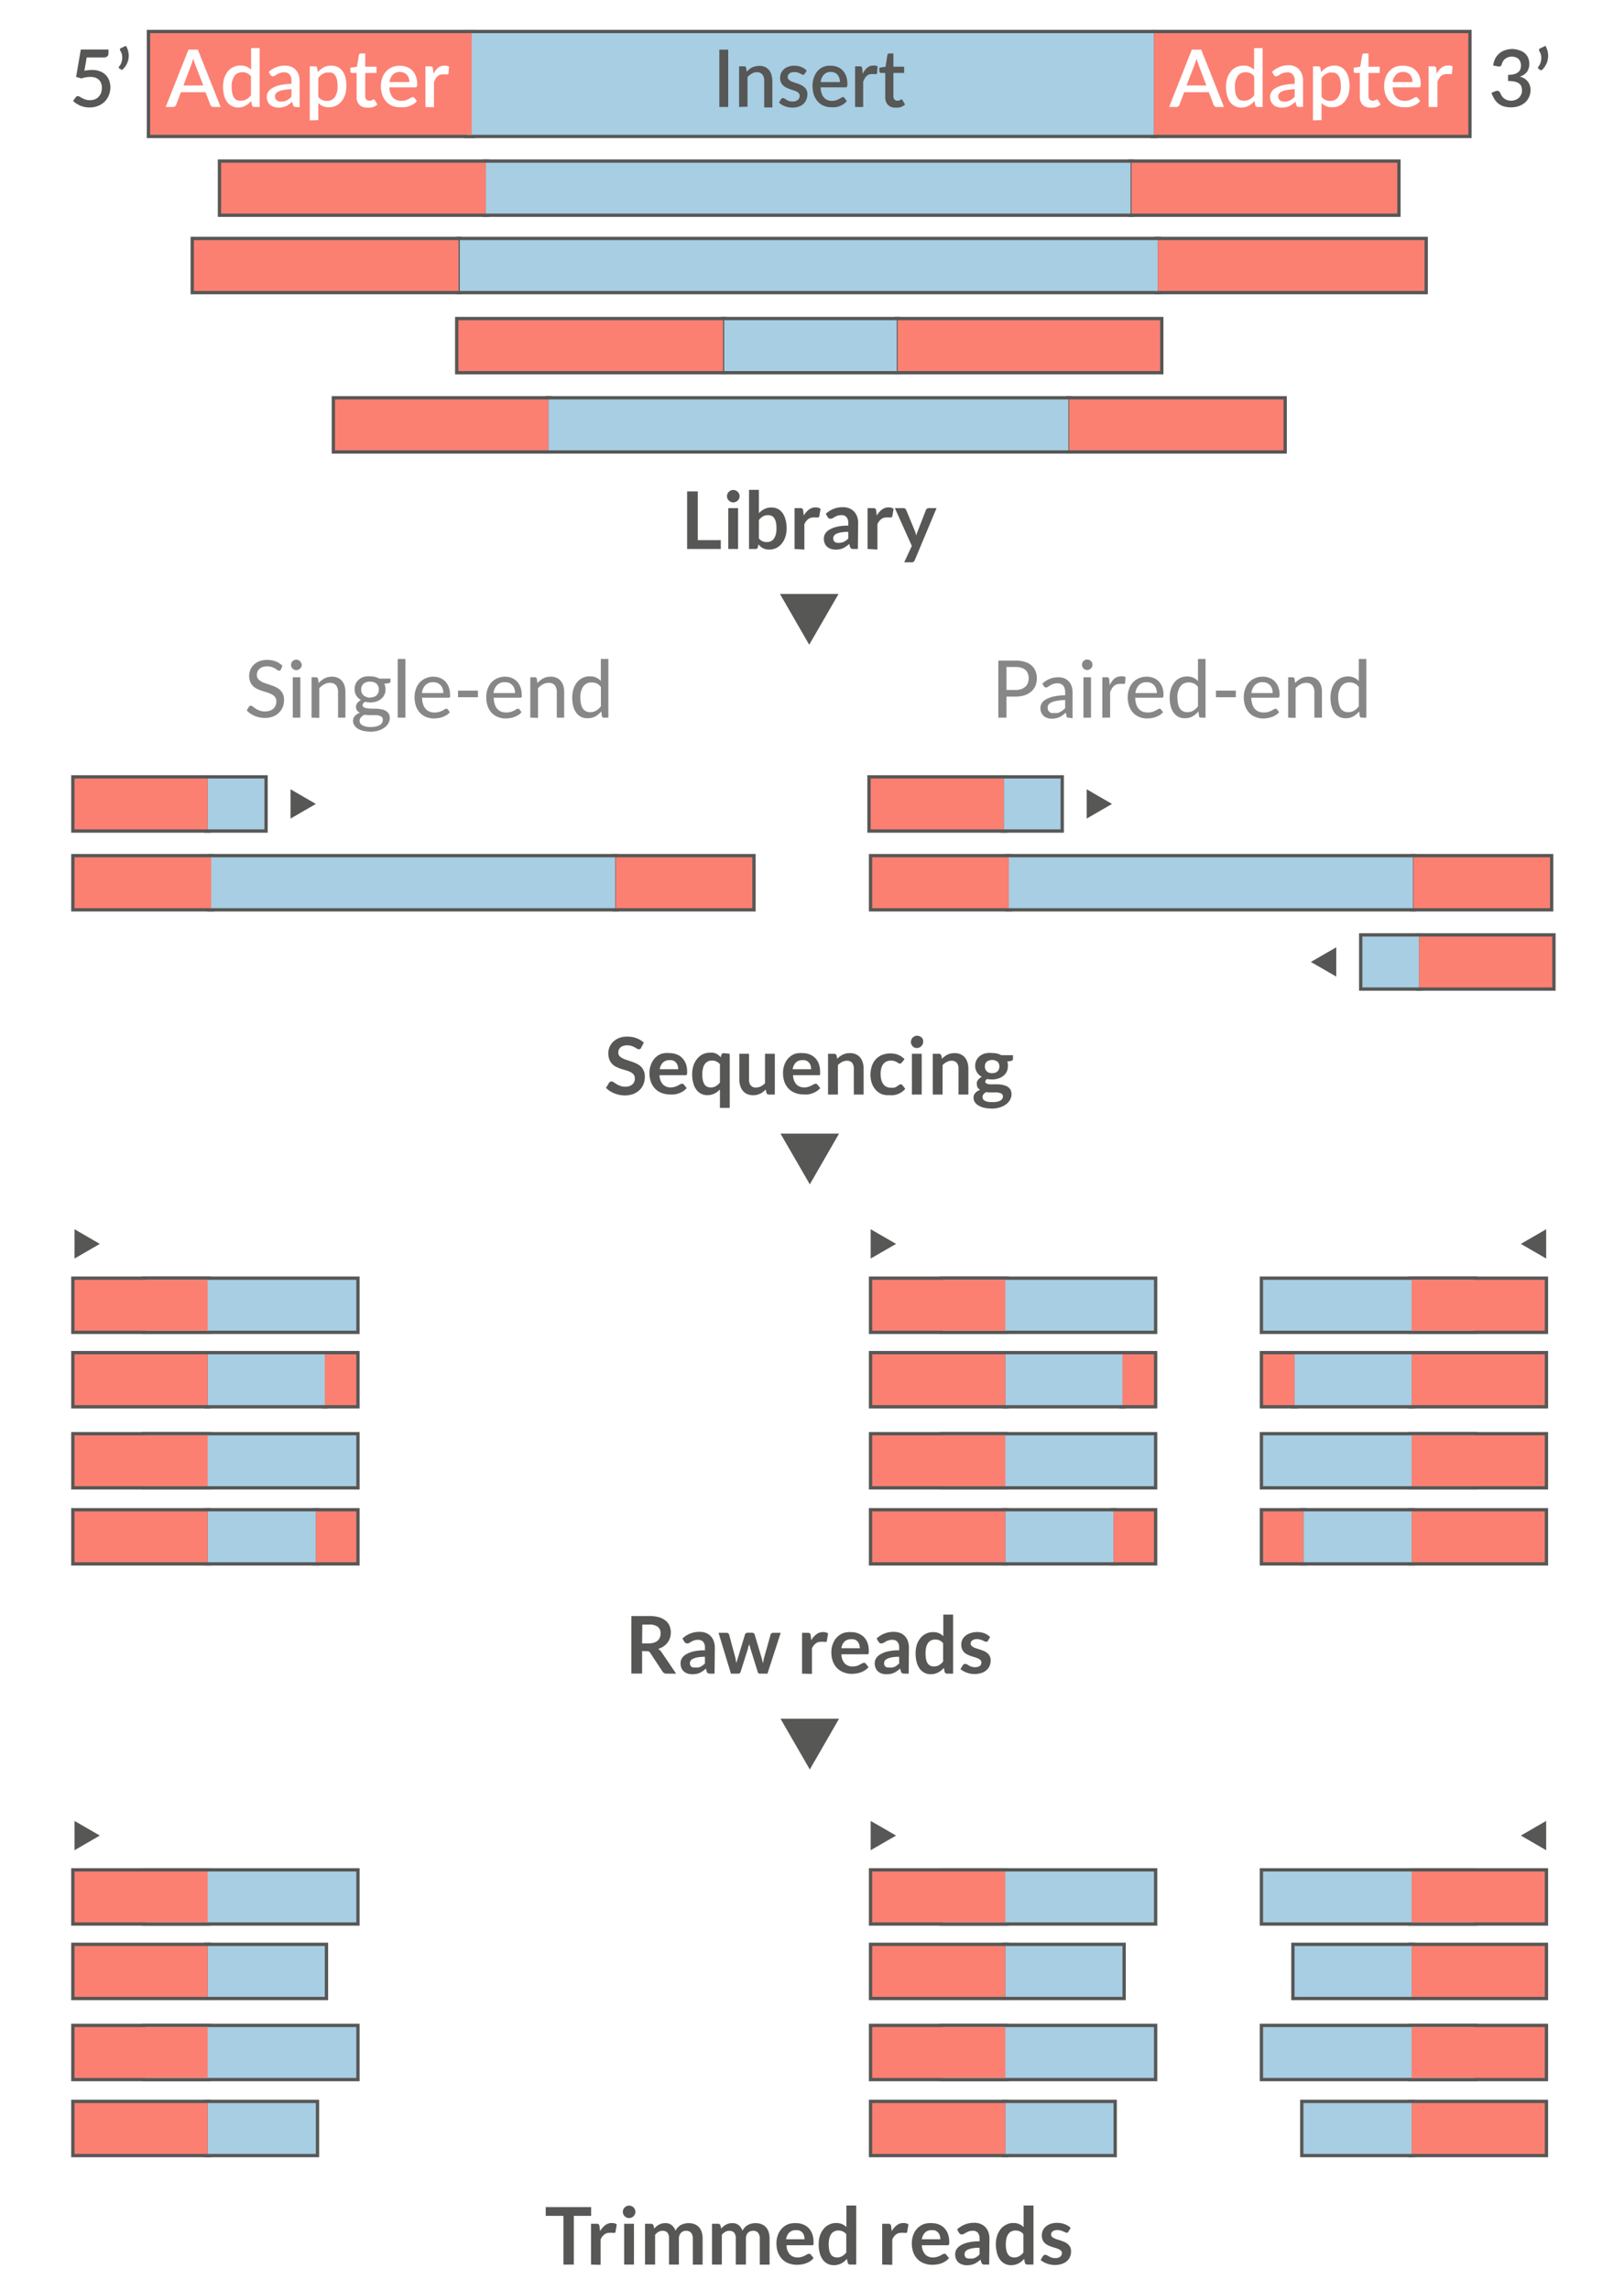 <svg xmlns="http://www.w3.org/2000/svg" viewBox="0 0 245 345.34"><defs><style>.e9f24118-269b-4ce3-889e-98e9d239a688{fill:none;stroke:#575756;}.b7ef590a-1211-46f6-8338-1c2663bb80c6{fill:#a7cee3;}.\36 8a25908-f815-44e5-8839-2d2fdf4ae1aa{fill:#fb8072;}.dc10a11b-2353-4abc-a0c6-8fb2e66777f9{fill:#575756;}.\30 956bcf4-f8fa-4871-b29e-33faded428ea{fill:#fff;}.\35 a89dd36-2cf5-471e-8ec5-6848b091aed0{fill:#878787;}</style></defs><title>rnaseq</title><g id="8e6e5809-6800-44ef-8d7c-2d079c14f511" data-name="boxes"><rect class="e9f24118-269b-4ce3-889e-98e9d239a688" x="31.33" y="117.41" width="8.56" height="7.67"/><rect class="e9f24118-269b-4ce3-889e-98e9d239a688" x="11.24" y="117.41" width="20.09" height="7.67"/><rect class="b7ef590a-1211-46f6-8338-1c2663bb80c6" x="31.33" y="117.41" width="8.56" height="7.67"/><rect class="68a25908-f815-44e5-8839-2d2fdf4ae1aa" x="11.24" y="117.41" width="20.09" height="7.67"/><rect class="e9f24118-269b-4ce3-889e-98e9d239a688" x="151.44" y="117.41" width="8.56" height="7.67"/><rect class="e9f24118-269b-4ce3-889e-98e9d239a688" x="131.35" y="117.41" width="20.09" height="7.67"/><rect class="b7ef590a-1211-46f6-8338-1c2663bb80c6" x="151.44" y="117.41" width="8.56" height="7.67"/><rect class="68a25908-f815-44e5-8839-2d2fdf4ae1aa" x="131.35" y="117.41" width="20.09" height="7.67"/><rect class="e9f24118-269b-4ce3-889e-98e9d239a688" x="205.53" y="141.24" width="8.56" height="7.67"/><rect class="e9f24118-269b-4ce3-889e-98e9d239a688" x="214.09" y="141.24" width="20.09" height="7.67"/><rect class="b7ef590a-1211-46f6-8338-1c2663bb80c6" x="205.53" y="141.24" width="8.56" height="7.67"/><rect class="68a25908-f815-44e5-8839-2d2fdf4ae1aa" x="214.09" y="141.24" width="20.09" height="7.67"/></g><g id="745d22f0-fd0f-4e81-a1ee-8af7f69bff6d" data-name="text-titles"><path class="dc10a11b-2353-4abc-a0c6-8fb2e66777f9" d="M105.27,81.46h3.47v1.33h-5.08V74.11h1.61Z"/><path class="dc10a11b-2353-4abc-a0c6-8fb2e66777f9" d="M111.58,74.84a.9.9,0,0,1-.29.65,1,1,0,0,1-.3.2.9.9,0,0,1-.74,0,.84.84,0,0,1-.29-.2.84.84,0,0,1-.28-.65.9.9,0,0,1,.07-.37.81.81,0,0,1,.21-.3.84.84,0,0,1,.29-.2.9.9,0,0,1,.74,0,1,1,0,0,1,.3.2.81.81,0,0,1,.21.3A.91.91,0,0,1,111.58,74.84Zm-.23,1.79v6.16h-1.48V76.63Z"/><path class="dc10a11b-2353-4abc-a0c6-8fb2e66777f9" d="M113,82.79V73.87h1.49v3.52a2.78,2.78,0,0,1,.83-.62,2.27,2.27,0,0,1,1.08-.23,1.95,1.95,0,0,1,1.64.81,2.87,2.87,0,0,1,.46,1,4.83,4.83,0,0,1,.17,1.33,4,4,0,0,1-.19,1.28,3.09,3.09,0,0,1-.53,1,2.59,2.59,0,0,1-.83.68,2.47,2.47,0,0,1-1.1.24,2,2,0,0,1-.51-.06,1.82,1.82,0,0,1-.43-.16,1.45,1.45,0,0,1-.36-.25,2.36,2.36,0,0,1-.31-.32l-.07.41a.34.34,0,0,1-.12.22.36.36,0,0,1-.24.07Zm2.88-5.1a1.48,1.48,0,0,0-.78.19,2.24,2.24,0,0,0-.61.55v2.76a1.39,1.39,0,0,0,.55.44,1.66,1.66,0,0,0,.64.12,1.48,1.48,0,0,0,.61-.12,1.32,1.32,0,0,0,.46-.39,2.06,2.06,0,0,0,.29-.65,3.63,3.63,0,0,0,.1-.93,3.94,3.94,0,0,0-.09-.91,1.72,1.72,0,0,0-.25-.61.9.9,0,0,0-.39-.34A1.25,1.25,0,0,0,115.92,77.69Z"/><path class="dc10a11b-2353-4abc-a0c6-8fb2e66777f9" d="M119.87,82.79V76.63h.87a.41.41,0,0,1,.31.09.37.37,0,0,1,.12.28l.09.75a3,3,0,0,1,.78-.9,1.62,1.62,0,0,1,1-.33,1.28,1.28,0,0,1,.75.21l-.19,1.11a.22.22,0,0,1-.08.15.25.25,0,0,1-.16.05l-.25,0a1.47,1.47,0,0,0-.41,0,1.25,1.25,0,0,0-.79.26,1.94,1.94,0,0,0-.56.75v3.83Z"/><path class="dc10a11b-2353-4abc-a0c6-8fb2e66777f9" d="M129.42,82.79h-.67a.75.75,0,0,1-.33-.06.44.44,0,0,1-.18-.26l-.13-.44a3.73,3.73,0,0,1-.46.37,2.4,2.4,0,0,1-.46.27,2.79,2.79,0,0,1-1.11.22,2.36,2.36,0,0,1-.72-.11,1.59,1.59,0,0,1-.57-.32,1.41,1.41,0,0,1-.37-.52,1.83,1.83,0,0,1-.13-.73,1.48,1.48,0,0,1,.18-.69,1.77,1.77,0,0,1,.61-.61,4,4,0,0,1,1.13-.46,7.33,7.33,0,0,1,1.76-.18v-.36a1.35,1.35,0,0,0-.26-.92.94.94,0,0,0-.76-.3,2,2,0,0,0-.6.08,2.26,2.26,0,0,0-.41.19l-.33.19a.62.62,0,0,1-.33.08.44.44,0,0,1-.26-.07.65.65,0,0,1-.17-.2l-.27-.47a3.65,3.65,0,0,1,2.56-1,2.42,2.42,0,0,1,1,.18,2,2,0,0,1,.72.49,2.34,2.34,0,0,1,.45.75,2.93,2.93,0,0,1,.15,1Zm-2.88-.92a1.86,1.86,0,0,0,.42-.05,1.39,1.39,0,0,0,.36-.12,1.81,1.81,0,0,0,.33-.2,2.15,2.15,0,0,0,.32-.29v-1a6.45,6.45,0,0,0-1.08.08,2.54,2.54,0,0,0-.7.21.77.77,0,0,0-.37.3.59.59,0,0,0-.11.36.65.65,0,0,0,.23.57A1,1,0,0,0,126.54,81.87Z"/><path class="dc10a11b-2353-4abc-a0c6-8fb2e66777f9" d="M130.88,82.79V76.63h.87a.43.43,0,0,1,.31.09.37.37,0,0,1,.12.28l.09.75a3,3,0,0,1,.78-.9,1.62,1.62,0,0,1,1-.33,1.29,1.29,0,0,1,.76.21l-.19,1.11a.22.22,0,0,1-.08.15.25.25,0,0,1-.16.05l-.25,0a1.47,1.47,0,0,0-.41,0,1.25,1.25,0,0,0-.79.26,1.94,1.94,0,0,0-.56.75v3.83Z"/><path class="dc10a11b-2353-4abc-a0c6-8fb2e66777f9" d="M138,84.48a.61.61,0,0,1-.17.24.56.56,0,0,1-.32.08h-1.1l1.15-2.47L135,76.63h1.29a.39.39,0,0,1,.28.09.52.52,0,0,1,.14.19l1.32,3.19a3.19,3.19,0,0,1,.11.33l.09.33a3.18,3.18,0,0,1,.1-.33l.12-.33,1.24-3.19a.45.45,0,0,1,.16-.2.44.44,0,0,1,.25-.08h1.19Z"/><path class="dc10a11b-2353-4abc-a0c6-8fb2e66777f9" d="M96.73,158a.42.42,0,0,1-.15.19.36.36,0,0,1-.21.05.54.54,0,0,1-.27-.09l-.35-.21a3.66,3.66,0,0,0-.48-.2,2,2,0,0,0-.64-.1,1.74,1.74,0,0,0-.59.09,1.05,1.05,0,0,0-.42.22.91.91,0,0,0-.25.34,1.13,1.13,0,0,0-.09.45.8.8,0,0,0,.17.51,1.49,1.49,0,0,0,.46.34,3.16,3.16,0,0,0,.64.26l.73.25a5.21,5.21,0,0,1,.74.3,2.32,2.32,0,0,1,.64.43,1.76,1.76,0,0,1,.45.64,2.08,2.08,0,0,1,.17.91,2.92,2.92,0,0,1-.2,1.11,2.52,2.52,0,0,1-.59.89,2.81,2.81,0,0,1-.94.6,3.61,3.61,0,0,1-1.28.22,4.36,4.36,0,0,1-.81-.08,5,5,0,0,1-.78-.23,4.52,4.52,0,0,1-.69-.36,3.75,3.75,0,0,1-.57-.47l.47-.78a.73.73,0,0,1,.16-.14.46.46,0,0,1,.2-.05.58.58,0,0,1,.33.12l.41.27a2.92,2.92,0,0,0,.56.27,2,2,0,0,0,.77.13,1.57,1.57,0,0,0,1.07-.33,1.18,1.18,0,0,0,.38-.94.86.86,0,0,0-.18-.56,1.38,1.38,0,0,0-.45-.36,3.41,3.41,0,0,0-.64-.25l-.73-.22a6.52,6.52,0,0,1-.73-.29,2.26,2.26,0,0,1-.65-.44,2,2,0,0,1-.45-.67,2.64,2.64,0,0,1-.17-1,2.26,2.26,0,0,1,.19-.92,2.29,2.29,0,0,1,.55-.8,2.76,2.76,0,0,1,.89-.56,3.27,3.27,0,0,1,1.21-.21,4,4,0,0,1,1.41.24,3.17,3.17,0,0,1,1.11.67Z"/><path class="dc10a11b-2353-4abc-a0c6-8fb2e66777f9" d="M101,158.82a2.87,2.87,0,0,1,1.07.19,2.17,2.17,0,0,1,.84.54,2.61,2.61,0,0,1,.56.87,3.42,3.42,0,0,1,.19,1.19,2.27,2.27,0,0,1,0,.28.38.38,0,0,1-.06.17.18.18,0,0,1-.1.09.43.43,0,0,1-.17,0H99.5a2.07,2.07,0,0,0,.51,1.39,1.57,1.57,0,0,0,1.17.45,1.89,1.89,0,0,0,.62-.09,3,3,0,0,0,.46-.18l.34-.19a.53.53,0,0,1,.29-.08.33.33,0,0,1,.15,0,.4.4,0,0,1,.12.1l.43.54a2.52,2.52,0,0,1-.55.49,3.42,3.42,0,0,1-.64.31,3.2,3.2,0,0,1-.68.16,3.85,3.85,0,0,1-.67,0,3.31,3.31,0,0,1-1.19-.21,2.59,2.59,0,0,1-1-.63,3.07,3.07,0,0,1-.65-1,4.16,4.16,0,0,1-.23-1.43,3.29,3.29,0,0,1,.21-1.18,2.88,2.88,0,0,1,.58-1,2.73,2.73,0,0,1,.93-.65A3.08,3.08,0,0,1,101,158.82Zm0,1.06a1.34,1.34,0,0,0-1,.37,1.77,1.77,0,0,0-.47,1h2.78a1.63,1.63,0,0,0-.08-.55,1.11,1.11,0,0,0-.24-.44,1.09,1.09,0,0,0-.41-.31A1.41,1.41,0,0,0,101,159.88Z"/><path class="dc10a11b-2353-4abc-a0c6-8fb2e66777f9" d="M110.09,158.92v8.16h-1.48V164.3a4.48,4.48,0,0,1-.4.36,2.43,2.43,0,0,1-.44.26,2,2,0,0,1-.5.18,2.49,2.49,0,0,1-.57.06,2,2,0,0,1-.92-.21,2,2,0,0,1-.72-.61,2.71,2.71,0,0,1-.47-1,5,5,0,0,1-.17-1.35,4.33,4.33,0,0,1,.19-1.27,3.09,3.09,0,0,1,.53-1A2.63,2.63,0,0,1,106,159a2.42,2.42,0,0,1,1.09-.24,2.7,2.7,0,0,1,.52,0,2.52,2.52,0,0,1,.44.15,1.54,1.54,0,0,1,.37.23q.16.14.33.3l.07-.34a.32.32,0,0,1,.14-.21.43.43,0,0,1,.24-.06ZM107.21,164a1.46,1.46,0,0,0,.78-.2,2.36,2.36,0,0,0,.62-.54v-2.76a1.43,1.43,0,0,0-.55-.43,1.53,1.53,0,0,0-.64-.13,1.33,1.33,0,0,0-.61.13,1.12,1.12,0,0,0-.46.38,1.64,1.64,0,0,0-.29.64,3.71,3.71,0,0,0-.11.93,4,4,0,0,0,.09.92,1.81,1.81,0,0,0,.25.61.93.93,0,0,0,.4.34A1.24,1.24,0,0,0,107.21,164Z"/><path class="dc10a11b-2353-4abc-a0c6-8fb2e66777f9" d="M113,158.92v3.91a1.28,1.28,0,0,0,.27.87.94.94,0,0,0,.78.31,1.65,1.65,0,0,0,.72-.17,2.77,2.77,0,0,0,.64-.47v-4.45h1.48v6.15H116a.37.37,0,0,1-.38-.27l-.1-.49c-.13.13-.26.24-.39.35a2.27,2.27,0,0,1-.44.27,3.25,3.25,0,0,1-.5.18,2.62,2.62,0,0,1-.57.06,2.24,2.24,0,0,1-.89-.17,1.78,1.78,0,0,1-.65-.49,2,2,0,0,1-.4-.74,3.09,3.09,0,0,1-.14-.94v-3.91Z"/><path class="dc10a11b-2353-4abc-a0c6-8fb2e66777f9" d="M121.05,158.82a2.92,2.92,0,0,1,1.08.19,2.33,2.33,0,0,1,.84.54,2.44,2.44,0,0,1,.55.87,3.41,3.41,0,0,1,.2,1.19,2,2,0,0,1,0,.28.38.38,0,0,1,0,.17.19.19,0,0,1-.11.09.35.35,0,0,1-.16,0h-3.81a2.17,2.17,0,0,0,.51,1.39,1.59,1.59,0,0,0,1.18.45,1.89,1.89,0,0,0,.62-.09,3.4,3.4,0,0,0,.46-.18l.34-.19a.52.52,0,0,1,.28-.08.38.38,0,0,1,.16,0,.52.52,0,0,1,.11.1l.44.54a2.35,2.35,0,0,1-.56.49,2.91,2.91,0,0,1-.64.31,3.11,3.11,0,0,1-.67.16,3.92,3.92,0,0,1-.67,0,3.36,3.36,0,0,1-1.2-.21,2.67,2.67,0,0,1-1-.63,3.05,3.05,0,0,1-.64-1,3.94,3.94,0,0,1-.23-1.43,3.52,3.52,0,0,1,.2-1.18,2.91,2.91,0,0,1,.59-1,2.73,2.73,0,0,1,.93-.65A3,3,0,0,1,121.05,158.82Zm0,1.06a1.34,1.34,0,0,0-1,.37,1.83,1.83,0,0,0-.47,1h2.79a1.92,1.92,0,0,0-.08-.55,1.11,1.11,0,0,0-.24-.44,1.17,1.17,0,0,0-.41-.31A1.46,1.46,0,0,0,121.08,159.88Z"/><path class="dc10a11b-2353-4abc-a0c6-8fb2e66777f9" d="M124.92,165.07v-6.15h.91a.37.37,0,0,1,.38.27l.1.48a4.25,4.25,0,0,1,.39-.35,4,4,0,0,1,.44-.27,2.67,2.67,0,0,1,.5-.17,2.49,2.49,0,0,1,.57-.06,2.29,2.29,0,0,1,.9.17,1.84,1.84,0,0,1,.65.48,2.18,2.18,0,0,1,.39.74,3.14,3.14,0,0,1,.14.94v3.92h-1.48v-3.92a1.35,1.35,0,0,0-.26-.87,1,1,0,0,0-.79-.31,1.54,1.54,0,0,0-.72.18,2.46,2.46,0,0,0-.63.47v4.45Z"/><path class="dc10a11b-2353-4abc-a0c6-8fb2e66777f9" d="M136.07,160.22a.53.53,0,0,1-.13.13.3.3,0,0,1-.18.05.36.36,0,0,1-.22-.07l-.26-.16a2.06,2.06,0,0,0-.36-.15,1.49,1.49,0,0,0-.51-.07,1.59,1.59,0,0,0-.68.14,1.28,1.28,0,0,0-.49.4,1.79,1.79,0,0,0-.29.64,3.2,3.2,0,0,0-.1.85,3.36,3.36,0,0,0,.11.88,1.9,1.9,0,0,0,.3.64,1.23,1.23,0,0,0,.48.4,1.45,1.45,0,0,0,.63.13A1.84,1.84,0,0,0,135,164a1.61,1.61,0,0,0,.37-.2,2.93,2.93,0,0,0,.26-.19.36.36,0,0,1,.25-.08.3.3,0,0,1,.27.13l.42.54a2.43,2.43,0,0,1-.53.49,2.85,2.85,0,0,1-.6.31,2.73,2.73,0,0,1-.64.16,3.63,3.63,0,0,1-.65,0A2.81,2.81,0,0,1,133,165a2.53,2.53,0,0,1-.87-.62,3.1,3.1,0,0,1-.6-1,4.16,4.16,0,0,1,0-2.61,2.9,2.9,0,0,1,.57-1,2.57,2.57,0,0,1,.94-.66,3.21,3.21,0,0,1,1.28-.24,3,3,0,0,1,1.21.22,2.82,2.82,0,0,1,.93.64Z"/><path class="dc10a11b-2353-4abc-a0c6-8fb2e66777f9" d="M139.27,157.12a.86.86,0,0,1-.08.36,1.21,1.21,0,0,1-.2.3,1.1,1.1,0,0,1-.31.2.9.9,0,0,1-.37.07A.86.86,0,0,1,138,158a.93.93,0,0,1-.3-.2,1.21,1.21,0,0,1-.2-.3.86.86,0,0,1-.08-.36,1,1,0,0,1,.08-.37.92.92,0,0,1,.5-.5.86.86,0,0,1,.36-.08.91.91,0,0,1,.37.08,1.1,1.1,0,0,1,.31.2.93.93,0,0,1,.2.3A1,1,0,0,1,139.27,157.12Zm-.22,1.8v6.15h-1.48v-6.15Z"/><path class="dc10a11b-2353-4abc-a0c6-8fb2e66777f9" d="M140.72,165.07v-6.15h.91a.37.37,0,0,1,.38.27l.1.48a3.25,3.25,0,0,1,.39-.35,4,4,0,0,1,.44-.27,2.58,2.58,0,0,1,.49-.17,2.65,2.65,0,0,1,.58-.06,2.24,2.24,0,0,1,.89.17,1.87,1.87,0,0,1,.66.48,2.18,2.18,0,0,1,.39.74,3.14,3.14,0,0,1,.14.94v3.92H144.6v-3.92a1.29,1.29,0,0,0-.26-.87,1,1,0,0,0-.78-.31,1.48,1.48,0,0,0-.72.18,2.5,2.5,0,0,0-.64.47v4.45Z"/><path class="dc10a11b-2353-4abc-a0c6-8fb2e66777f9" d="M149.67,158.81a3,3,0,0,1,.75.08,2.17,2.17,0,0,1,.63.24h1.77v.55a.28.28,0,0,1-.07.21.39.39,0,0,1-.24.11l-.56.1a2.07,2.07,0,0,1,.1.33,2.22,2.22,0,0,1,0,.37,1.9,1.9,0,0,1-.18.83,1.79,1.79,0,0,1-.51.62,2.29,2.29,0,0,1-.76.4,2.93,2.93,0,0,1-1,.14,3.71,3.71,0,0,1-.67-.06.46.46,0,0,0-.29.39.28.28,0,0,0,.17.27,1.43,1.43,0,0,0,.45.13,6.05,6.05,0,0,0,.63,0l.73,0a5.42,5.42,0,0,1,.72.11,2.12,2.12,0,0,1,.64.24,1.35,1.35,0,0,1,.45.44,1.42,1.42,0,0,1,.17.72,1.72,1.72,0,0,1-.2.79,2.13,2.13,0,0,1-.59.69,2.91,2.91,0,0,1-.93.48,3.79,3.79,0,0,1-1.26.19,4.87,4.87,0,0,1-1.22-.14,2.79,2.79,0,0,1-.85-.36,1.48,1.48,0,0,1-.51-.52,1.22,1.22,0,0,1-.17-.61,1,1,0,0,1,.27-.72,1.68,1.68,0,0,1,.73-.47,1.2,1.2,0,0,1-.37-.34,1,1,0,0,1-.13-.54,1,1,0,0,1,0-.29,2,2,0,0,1,.15-.29,1.27,1.27,0,0,1,.25-.27,1.41,1.41,0,0,1,.35-.23,2,2,0,0,1-.73-.68,1.76,1.76,0,0,1-.27-1,1.78,1.78,0,0,1,.19-.83,2,2,0,0,1,.5-.63,2.38,2.38,0,0,1,.78-.39A3,3,0,0,1,149.67,158.81Zm1.63,6.52a.44.44,0,0,0-.11-.3.65.65,0,0,0-.29-.18,3.64,3.64,0,0,0-.44-.1,4.28,4.28,0,0,0-.52,0h-.58a2.62,2.62,0,0,1-.57-.06,1.24,1.24,0,0,0-.41.33.66.66,0,0,0-.15.43.52.52,0,0,0,.08.3.63.63,0,0,0,.26.25,1.88,1.88,0,0,0,.46.16,4.25,4.25,0,0,0,.69.05,3.69,3.69,0,0,0,.71-.06,1.48,1.48,0,0,0,.49-.18.85.85,0,0,0,.29-.27A.67.67,0,0,0,151.3,165.33Zm-1.63-3.49a1.35,1.35,0,0,0,.48-.07.9.9,0,0,0,.55-.53,1.29,1.29,0,0,0,.07-.4,1,1,0,0,0-.28-.73,1.41,1.41,0,0,0-1.63,0,1,1,0,0,0-.28.73,1.34,1.34,0,0,0,.07.4,1,1,0,0,0,.21.32.89.89,0,0,0,.34.21A1.33,1.33,0,0,0,149.67,161.84Z"/><rect class="e9f24118-269b-4ce3-889e-98e9d239a688" x="70.5" y="5" width="103.59" height="15.33"/><rect class="e9f24118-269b-4ce3-889e-98e9d239a688" x="22.65" y="5" width="48.52" height="15.33"/><rect class="e9f24118-269b-4ce3-889e-98e9d239a688" x="174.09" y="5" width="47.42" height="15.33"/><rect class="b7ef590a-1211-46f6-8338-1c2663bb80c6" x="70.5" y="5" width="103.59" height="15.33"/><rect class="68a25908-f815-44e5-8839-2d2fdf4ae1aa" x="22.65" y="5" width="48.52" height="15.33"/><rect class="68a25908-f815-44e5-8839-2d2fdf4ae1aa" x="174.09" y="5" width="47.42" height="15.33"/><rect class="e9f24118-269b-4ce3-889e-98e9d239a688" x="31.77" y="129.29" width="61.04" height="7.67"/><rect class="e9f24118-269b-4ce3-889e-98e9d239a688" x="11.24" y="129.29" width="20.62" height="7.67"/><rect class="e9f24118-269b-4ce3-889e-98e9d239a688" x="92.88" y="129.29" width="20.62" height="7.67"/><rect class="b7ef590a-1211-46f6-8338-1c2663bb80c6" x="31.77" y="129.29" width="61.04" height="7.67"/><rect class="68a25908-f815-44e5-8839-2d2fdf4ae1aa" x="11.24" y="129.29" width="20.62" height="7.67"/><rect class="68a25908-f815-44e5-8839-2d2fdf4ae1aa" x="92.88" y="129.29" width="20.62" height="7.67"/><rect class="e9f24118-269b-4ce3-889e-98e9d239a688" x="73.28" y="24.54" width="97.28" height="7.67"/><rect class="e9f24118-269b-4ce3-889e-98e9d239a688" x="33.36" y="24.54" width="39.93" height="7.67"/><rect class="e9f24118-269b-4ce3-889e-98e9d239a688" x="170.7" y="24.54" width="40.1" height="7.67"/><rect class="b7ef590a-1211-46f6-8338-1c2663bb80c6" x="73.28" y="24.54" width="97.28" height="7.67"/><rect class="68a25908-f815-44e5-8839-2d2fdf4ae1aa" x="33.36" y="24.54" width="39.93" height="7.67"/><rect class="68a25908-f815-44e5-8839-2d2fdf4ae1aa" x="170.7" y="24.54" width="40.1" height="7.67"/><rect class="e9f24118-269b-4ce3-889e-98e9d239a688" x="82.74" y="60.24" width="78.44" height="7.67"/><rect class="e9f24118-269b-4ce3-889e-98e9d239a688" x="50.54" y="60.24" width="32.19" height="7.67"/><rect class="e9f24118-269b-4ce3-889e-98e9d239a688" x="161.29" y="60.24" width="32.34" height="7.67"/><rect class="b7ef590a-1211-46f6-8338-1c2663bb80c6" x="82.74" y="60.24" width="78.44" height="7.67"/><rect class="68a25908-f815-44e5-8839-2d2fdf4ae1aa" x="50.54" y="60.24" width="32.19" height="7.67"/><rect class="68a25908-f815-44e5-8839-2d2fdf4ae1aa" x="161.29" y="60.24" width="32.34" height="7.67"/><rect class="e9f24118-269b-4ce3-889e-98e9d239a688" x="69.36" y="36.21" width="105.31" height="7.67"/><rect class="e9f24118-269b-4ce3-889e-98e9d239a688" x="29.25" y="36.21" width="39.93" height="7.67"/><rect class="e9f24118-269b-4ce3-889e-98e9d239a688" x="174.67" y="36.21" width="40.24" height="7.67"/><rect class="b7ef590a-1211-46f6-8338-1c2663bb80c6" x="69.36" y="36.21" width="105.31" height="7.67"/><rect class="68a25908-f815-44e5-8839-2d2fdf4ae1aa" x="29.25" y="36.21" width="39.93" height="7.67"/><rect class="68a25908-f815-44e5-8839-2d2fdf4ae1aa" x="174.67" y="36.21" width="40.24" height="7.67"/><rect class="e9f24118-269b-4ce3-889e-98e9d239a688" x="109.25" y="48.29" width="26.04" height="7.67"/><rect class="e9f24118-269b-4ce3-889e-98e9d239a688" x="69.15" y="48.29" width="39.93" height="7.67"/><rect class="e9f24118-269b-4ce3-889e-98e9d239a688" x="135.43" y="48.29" width="39.59" height="7.67"/><rect class="b7ef590a-1211-46f6-8338-1c2663bb80c6" x="109.25" y="48.29" width="26.04" height="7.67"/><rect class="68a25908-f815-44e5-8839-2d2fdf4ae1aa" x="69.15" y="48.29" width="39.93" height="7.67"/><rect class="68a25908-f815-44e5-8839-2d2fdf4ae1aa" x="135.43" y="48.29" width="39.59" height="7.67"/><rect class="e9f24118-269b-4ce3-889e-98e9d239a688" x="31.33" y="227.93" width="16.32" height="7.67"/><rect class="e9f24118-269b-4ce3-889e-98e9d239a688" x="11.24" y="227.93" width="20.09" height="7.67"/><rect class="e9f24118-269b-4ce3-889e-98e9d239a688" x="47.65" y="227.93" width="6.1" height="7.67"/><rect class="b7ef590a-1211-46f6-8338-1c2663bb80c6" x="31.33" y="227.93" width="16.32" height="7.67"/><rect class="68a25908-f815-44e5-8839-2d2fdf4ae1aa" x="11.24" y="227.93" width="20.09" height="7.67"/><rect class="68a25908-f815-44e5-8839-2d2fdf4ae1aa" x="47.65" y="227.93" width="6.1" height="7.67"/><rect class="e9f24118-269b-4ce3-889e-98e9d239a688" x="31.33" y="204.24" width="17.67" height="7.67"/><rect class="e9f24118-269b-4ce3-889e-98e9d239a688" x="11.24" y="204.24" width="20.09" height="7.67"/><rect class="e9f24118-269b-4ce3-889e-98e9d239a688" x="49" y="204.24" width="4.75" height="7.67"/><rect class="b7ef590a-1211-46f6-8338-1c2663bb80c6" x="31.33" y="204.24" width="17.67" height="7.67"/><rect class="68a25908-f815-44e5-8839-2d2fdf4ae1aa" x="11.24" y="204.24" width="20.09" height="7.67"/><rect class="68a25908-f815-44e5-8839-2d2fdf4ae1aa" x="49" y="204.24" width="4.75" height="7.67"/><rect class="e9f24118-269b-4ce3-889e-98e9d239a688" x="21.93" y="193.01" width="31.82" height="7.67"/><rect class="e9f24118-269b-4ce3-889e-98e9d239a688" x="11.24" y="193.01" width="20.09" height="7.67"/><rect class="b7ef590a-1211-46f6-8338-1c2663bb80c6" x="21.93" y="193.01" width="31.82" height="7.67"/><rect class="68a25908-f815-44e5-8839-2d2fdf4ae1aa" x="11.24" y="193.01" width="20.09" height="7.67"/><rect class="e9f24118-269b-4ce3-889e-98e9d239a688" x="21.93" y="216.46" width="31.82" height="7.67"/><rect class="e9f24118-269b-4ce3-889e-98e9d239a688" x="11.24" y="216.46" width="20.09" height="7.67"/><rect class="b7ef590a-1211-46f6-8338-1c2663bb80c6" x="21.93" y="216.46" width="31.82" height="7.67"/><rect class="68a25908-f815-44e5-8839-2d2fdf4ae1aa" x="11.24" y="216.46" width="20.09" height="7.67"/><rect class="e9f24118-269b-4ce3-889e-98e9d239a688" x="151.67" y="227.93" width="16.32" height="7.67"/><rect class="e9f24118-269b-4ce3-889e-98e9d239a688" x="131.58" y="227.93" width="20.09" height="7.67"/><rect class="e9f24118-269b-4ce3-889e-98e9d239a688" x="167.99" y="227.93" width="6.1" height="7.67"/><rect class="b7ef590a-1211-46f6-8338-1c2663bb80c6" x="151.67" y="227.93" width="16.32" height="7.67"/><rect class="68a25908-f815-44e5-8839-2d2fdf4ae1aa" x="131.58" y="227.93" width="20.09" height="7.67"/><rect class="68a25908-f815-44e5-8839-2d2fdf4ae1aa" x="167.99" y="227.93" width="6.1" height="7.67"/><rect class="e9f24118-269b-4ce3-889e-98e9d239a688" x="151.67" y="204.24" width="17.67" height="7.67"/><rect class="e9f24118-269b-4ce3-889e-98e9d239a688" x="131.58" y="204.24" width="20.09" height="7.67"/><rect class="e9f24118-269b-4ce3-889e-98e9d239a688" x="169.34" y="204.24" width="4.75" height="7.67"/><rect class="b7ef590a-1211-46f6-8338-1c2663bb80c6" x="151.67" y="204.24" width="17.67" height="7.67"/><rect class="68a25908-f815-44e5-8839-2d2fdf4ae1aa" x="131.58" y="204.24" width="20.09" height="7.67"/><rect class="68a25908-f815-44e5-8839-2d2fdf4ae1aa" x="169.34" y="204.24" width="4.75" height="7.67"/><rect class="e9f24118-269b-4ce3-889e-98e9d239a688" x="142.27" y="193.01" width="31.82" height="7.67"/><rect class="e9f24118-269b-4ce3-889e-98e9d239a688" x="131.58" y="193.01" width="20.09" height="7.67"/><rect class="b7ef590a-1211-46f6-8338-1c2663bb80c6" x="142.27" y="193.01" width="31.82" height="7.67"/><rect class="68a25908-f815-44e5-8839-2d2fdf4ae1aa" x="131.58" y="193.01" width="20.09" height="7.67"/><rect class="e9f24118-269b-4ce3-889e-98e9d239a688" x="142.27" y="216.46" width="31.82" height="7.67"/><rect class="e9f24118-269b-4ce3-889e-98e9d239a688" x="131.58" y="216.46" width="20.09" height="7.67"/><rect class="b7ef590a-1211-46f6-8338-1c2663bb80c6" x="142.27" y="216.46" width="31.82" height="7.67"/><rect class="68a25908-f815-44e5-8839-2d2fdf4ae1aa" x="131.58" y="216.46" width="20.09" height="7.67"/><rect class="e9f24118-269b-4ce3-889e-98e9d239a688" x="196.64" y="227.93" width="16.32" height="7.67"/><rect class="e9f24118-269b-4ce3-889e-98e9d239a688" x="212.96" y="227.93" width="20.09" height="7.67"/><rect class="e9f24118-269b-4ce3-889e-98e9d239a688" x="190.55" y="227.93" width="6.1" height="7.67"/><rect class="b7ef590a-1211-46f6-8338-1c2663bb80c6" x="196.64" y="227.93" width="16.32" height="7.67"/><rect class="68a25908-f815-44e5-8839-2d2fdf4ae1aa" x="212.96" y="227.93" width="20.09" height="7.67"/><rect class="68a25908-f815-44e5-8839-2d2fdf4ae1aa" x="190.55" y="227.93" width="6.1" height="7.67"/><rect class="e9f24118-269b-4ce3-889e-98e9d239a688" x="195.3" y="204.24" width="17.67" height="7.67"/><rect class="e9f24118-269b-4ce3-889e-98e9d239a688" x="212.96" y="204.24" width="20.09" height="7.67"/><rect class="e9f24118-269b-4ce3-889e-98e9d239a688" x="190.55" y="204.24" width="4.75" height="7.67"/><rect class="b7ef590a-1211-46f6-8338-1c2663bb80c6" x="195.3" y="204.24" width="17.67" height="7.67"/><rect class="68a25908-f815-44e5-8839-2d2fdf4ae1aa" x="212.96" y="204.24" width="20.09" height="7.67"/><rect class="68a25908-f815-44e5-8839-2d2fdf4ae1aa" x="190.55" y="204.24" width="4.75" height="7.67"/><rect class="e9f24118-269b-4ce3-889e-98e9d239a688" x="190.55" y="193.01" width="31.82" height="7.67"/><rect class="e9f24118-269b-4ce3-889e-98e9d239a688" x="212.96" y="193.01" width="20.09" height="7.67"/><rect class="b7ef590a-1211-46f6-8338-1c2663bb80c6" x="190.55" y="193.01" width="31.82" height="7.67"/><rect class="68a25908-f815-44e5-8839-2d2fdf4ae1aa" x="212.96" y="193.01" width="20.09" height="7.67"/><rect class="e9f24118-269b-4ce3-889e-98e9d239a688" x="190.55" y="216.46" width="31.82" height="7.67"/><rect class="e9f24118-269b-4ce3-889e-98e9d239a688" x="212.96" y="216.46" width="20.09" height="7.67"/><rect class="b7ef590a-1211-46f6-8338-1c2663bb80c6" x="190.55" y="216.46" width="31.82" height="7.67"/><rect class="68a25908-f815-44e5-8839-2d2fdf4ae1aa" x="212.96" y="216.46" width="20.09" height="7.67"/><rect class="e9f24118-269b-4ce3-889e-98e9d239a688" x="152.11" y="129.29" width="61.04" height="7.67"/><rect class="e9f24118-269b-4ce3-889e-98e9d239a688" x="131.58" y="129.29" width="20.62" height="7.67"/><rect class="e9f24118-269b-4ce3-889e-98e9d239a688" x="213.22" y="129.29" width="20.62" height="7.67"/><rect class="b7ef590a-1211-46f6-8338-1c2663bb80c6" x="152.11" y="129.29" width="61.04" height="7.67"/><rect class="68a25908-f815-44e5-8839-2d2fdf4ae1aa" x="131.58" y="129.29" width="20.62" height="7.67"/><rect class="68a25908-f815-44e5-8839-2d2fdf4ae1aa" x="213.22" y="129.29" width="20.62" height="7.67"/><path class="dc10a11b-2353-4abc-a0c6-8fb2e66777f9" d="M109.86,16.13h-1.34V7.49h1.34Z"/><path class="dc10a11b-2353-4abc-a0c6-8fb2e66777f9" d="M111.5,16.13V10h.75a.3.3,0,0,1,.32.25l.08.57a4.64,4.64,0,0,1,.39-.38,2.44,2.44,0,0,1,.43-.28A2.08,2.08,0,0,1,114,10a2.45,2.45,0,0,1,.56-.07,2.08,2.08,0,0,1,.85.17,1.67,1.67,0,0,1,.61.48,2,2,0,0,1,.37.73,3.52,3.52,0,0,1,.13,1v3.89h-1.23V12.24a1.48,1.48,0,0,0-.27-1,1,1,0,0,0-.82-.35,1.58,1.58,0,0,0-.77.2,2.7,2.7,0,0,0-.66.54v4.46Z"/><path class="dc10a11b-2353-4abc-a0c6-8fb2e66777f9" d="M121.4,11.12a.28.28,0,0,1-.25.16.52.52,0,0,1-.21-.07l-.27-.14a2.08,2.08,0,0,0-.36-.14,1.77,1.77,0,0,0-.49-.06,1.7,1.7,0,0,0-.41.05,1,1,0,0,0-.32.17.91.91,0,0,0-.2.24.81.81,0,0,0-.06.31A.56.56,0,0,0,119,12a1.78,1.78,0,0,0,.33.25,4.21,4.21,0,0,0,.47.18l.54.18c.18.07.36.14.54.23a1.62,1.62,0,0,1,.46.31,1.29,1.29,0,0,1,.46,1.07,2.07,2.07,0,0,1-.15.8,1.85,1.85,0,0,1-.43.64,2,2,0,0,1-.71.42,3,3,0,0,1-1,.15,2.72,2.72,0,0,1-.58-.06,3.08,3.08,0,0,1-.54-.16,2.65,2.65,0,0,1-.48-.23l-.39-.3.29-.5a.44.44,0,0,1,.13-.14.36.36,0,0,1,.19-.05.46.46,0,0,1,.24.08l.27.18a3.43,3.43,0,0,0,.38.18,1.75,1.75,0,0,0,.56.08,1.33,1.33,0,0,0,.47-.07,1.06,1.06,0,0,0,.33-.19.86.86,0,0,0,.2-.27.92.92,0,0,0,.06-.33.53.53,0,0,0-.13-.38,1,1,0,0,0-.33-.26,2.67,2.67,0,0,0-.48-.19l-.54-.18c-.18-.07-.36-.14-.54-.23a1.86,1.86,0,0,1-.47-.32,1.43,1.43,0,0,1-.33-.47,1.56,1.56,0,0,1-.13-.68,1.82,1.82,0,0,1,.14-.7,1.66,1.66,0,0,1,.41-.58,2,2,0,0,1,.67-.4,2.57,2.57,0,0,1,.92-.15,2.83,2.83,0,0,1,1.07.2,2.26,2.26,0,0,1,.8.54Z"/><path class="dc10a11b-2353-4abc-a0c6-8fb2e66777f9" d="M125.35,9.91a2.68,2.68,0,0,1,1,.19,2.16,2.16,0,0,1,.79.53,2.69,2.69,0,0,1,.52.87,3.51,3.51,0,0,1,.18,1.17.89.89,0,0,1-.06.4.24.24,0,0,1-.23.1H123.8a2.91,2.91,0,0,0,.15.9,2,2,0,0,0,.35.64,1.38,1.38,0,0,0,.53.37,1.65,1.65,0,0,0,.68.13,1.89,1.89,0,0,0,.62-.09,2.91,2.91,0,0,0,.46-.19l.33-.2a.56.56,0,0,1,.25-.08.26.26,0,0,1,.23.12l.35.47a2.37,2.37,0,0,1-.49.46,3.19,3.19,0,0,1-.58.3,3.55,3.55,0,0,1-.64.17,4.46,4.46,0,0,1-.63,0,2.9,2.9,0,0,1-1.12-.21,2.49,2.49,0,0,1-.9-.63,3.14,3.14,0,0,1-.6-1,4.27,4.27,0,0,1-.21-1.41,3.48,3.48,0,0,1,.19-1.18,2.84,2.84,0,0,1,.55-1,2.55,2.55,0,0,1,.87-.65A2.7,2.7,0,0,1,125.35,9.91Zm0,.94a1.36,1.36,0,0,0-1.05.4,2,2,0,0,0-.49,1.13h2.9a1.89,1.89,0,0,0-.09-.6,1.36,1.36,0,0,0-.26-.49A1.1,1.1,0,0,0,126,11,1.38,1.38,0,0,0,125.37,10.85Z"/><path class="dc10a11b-2353-4abc-a0c6-8fb2e66777f9" d="M129,16.13V10h.71a.44.44,0,0,1,.27.07.49.49,0,0,1,.1.27l.07.79a2.83,2.83,0,0,1,.67-.91,1.39,1.39,0,0,1,.93-.33,1.29,1.29,0,0,1,.35,0,1,1,0,0,1,.3.14l-.08,1a.24.24,0,0,1-.08.14.21.21,0,0,1-.12,0,1,1,0,0,1-.25,0,1.87,1.87,0,0,0-.34,0,1.25,1.25,0,0,0-.45.08,1,1,0,0,0-.36.23,1.69,1.69,0,0,0-.27.36,3.91,3.91,0,0,0-.23.5v3.8Z"/><path class="dc10a11b-2353-4abc-a0c6-8fb2e66777f9" d="M135.06,16.23a1.48,1.48,0,0,1-1.12-.43,1.74,1.74,0,0,1-.39-1.21V11h-.64a.25.25,0,0,1-.17-.06.29.29,0,0,1-.08-.21v-.52l.94-.15.27-1.77a.29.29,0,0,1,.1-.16.24.24,0,0,1,.18-.07h.63v2h1.62V11h-1.62V14.5a.68.68,0,0,0,.16.5.51.51,0,0,0,.41.18.86.86,0,0,0,.24,0l.18-.09.13-.08a.16.16,0,0,1,.1,0,.19.19,0,0,1,.17.12l.37.63a1.86,1.86,0,0,1-.68.4A2.18,2.18,0,0,1,135.06,16.23Z"/><path class="0956bcf4-f8fa-4871-b29e-33faded428ea" d="M33.29,16.13H32.21a.45.45,0,0,1-.3-.09.68.68,0,0,1-.18-.23L31,13.9H27.29l-.71,1.91a.69.69,0,0,1-.17.22.44.44,0,0,1-.3.1H25l3.43-8.64h1.42Zm-5.62-3.24h3L29.45,9.73a3.68,3.68,0,0,1-.15-.41c-.05-.16-.1-.33-.14-.52-.05.19-.1.37-.15.52l-.14.42Z"/><path class="0956bcf4-f8fa-4871-b29e-33faded428ea" d="M38.35,16.13a.3.3,0,0,1-.33-.25l-.12-.66a3.11,3.11,0,0,1-.4.41,2.39,2.39,0,0,1-.47.31,2.44,2.44,0,0,1-.53.21,2.37,2.37,0,0,1-.61.07A2.05,2.05,0,0,1,35,16a2,2,0,0,1-.72-.6,2.88,2.88,0,0,1-.47-1,5,5,0,0,1-.16-1.34,4.28,4.28,0,0,1,.18-1.27,3.22,3.22,0,0,1,.52-1,2.38,2.38,0,0,1,.84-.67,2.42,2.42,0,0,1,1.09-.24,2.13,2.13,0,0,1,.92.17,2.24,2.24,0,0,1,.68.47V7.25h1.29v8.88Zm-2-.95a1.61,1.61,0,0,0,.84-.21,2.48,2.48,0,0,0,.67-.6V11.52a1.54,1.54,0,0,0-1.3-.63,1.41,1.41,0,0,0-1.18.56,2.68,2.68,0,0,0-.43,1.64,3.82,3.82,0,0,0,.1,1,2,2,0,0,0,.27.65,1.11,1.11,0,0,0,.44.37A1.59,1.59,0,0,0,36.33,15.18Z"/><path class="0956bcf4-f8fa-4871-b29e-33faded428ea" d="M44.65,16.13a.51.51,0,0,1-.28-.06.4.4,0,0,1-.17-.23l-.12-.5a4.85,4.85,0,0,1-.46.38,3.33,3.33,0,0,1-.48.28,2.64,2.64,0,0,1-.52.17,2.87,2.87,0,0,1-.61.06,2.28,2.28,0,0,1-.7-.11,1.43,1.43,0,0,1-.55-.31,1.3,1.3,0,0,1-.37-.51,1.74,1.74,0,0,1-.14-.72,1.5,1.5,0,0,1,.19-.69,1.83,1.83,0,0,1,.63-.6,3.82,3.82,0,0,1,1.14-.44,8.38,8.38,0,0,1,1.76-.2v-.41a1.43,1.43,0,0,0-.28-1,1,1,0,0,0-.83-.33,1.67,1.67,0,0,0-.63.1,2.89,2.89,0,0,0-.43.2l-.33.2a.59.59,0,0,1-.31.09.32.32,0,0,1-.22-.07.44.44,0,0,1-.16-.17l-.23-.42A3.5,3.5,0,0,1,43,9.9a2.32,2.32,0,0,1,.94.17,1.87,1.87,0,0,1,.69.48,2.09,2.09,0,0,1,.43.74,3.16,3.16,0,0,1,.14,1v3.89Zm-2.25-.8a1.91,1.91,0,0,0,.86-.19,2.72,2.72,0,0,0,.71-.55V13.45a8.47,8.47,0,0,0-1.17.12,2.89,2.89,0,0,0-.76.22,1.07,1.07,0,0,0-.43.32.74.74,0,0,0-.13.41,1,1,0,0,0,.07.36.65.65,0,0,0,.2.26.82.82,0,0,0,.28.14A1.44,1.44,0,0,0,42.4,15.33Z"/><path class="0956bcf4-f8fa-4871-b29e-33faded428ea" d="M46.73,18.16V10h.78a.3.3,0,0,1,.33.25l.11.64a2.65,2.65,0,0,1,.41-.41,2.51,2.51,0,0,1,.46-.32A2.4,2.4,0,0,1,50,9.9a2.06,2.06,0,0,1,.94.2,2,2,0,0,1,.72.61,2.87,2.87,0,0,1,.46,1A4.9,4.9,0,0,1,52.25,13a4.26,4.26,0,0,1-.18,1.26,3.13,3.13,0,0,1-.53,1,2.49,2.49,0,0,1-.83.68,2.42,2.42,0,0,1-1.09.24,2.26,2.26,0,0,1-.92-.17,2.11,2.11,0,0,1-.68-.48v2.59Zm2.8-7.23a1.56,1.56,0,0,0-.85.22,2.21,2.21,0,0,0-.66.61v2.83a1.48,1.48,0,0,0,.59.49,1.64,1.64,0,0,0,.71.14,1.4,1.4,0,0,0,1.18-.55A2.68,2.68,0,0,0,50.92,13a4.51,4.51,0,0,0-.09-1,2.05,2.05,0,0,0-.28-.65,1,1,0,0,0-.44-.36A1.34,1.34,0,0,0,49.53,10.93Z"/><path class="0956bcf4-f8fa-4871-b29e-33faded428ea" d="M55.38,16.23a1.56,1.56,0,0,1-1.17-.43,1.66,1.66,0,0,1-.41-1.21V11h-.67a.24.24,0,0,1-.27-.27v-.52l1-.15.28-1.77a.37.37,0,0,1,.1-.16.27.27,0,0,1,.2-.07h.66v2h1.7V11h-1.7V14.5a.68.68,0,0,0,.16.5.55.55,0,0,0,.43.18,1,1,0,0,0,.26,0l.19-.09.13-.08a.17.17,0,0,1,.11,0,.19.19,0,0,1,.17.12l.39.63a2,2,0,0,1-.71.4A2.4,2.4,0,0,1,55.38,16.23Z"/><path class="0956bcf4-f8fa-4871-b29e-33faded428ea" d="M60.37,9.91a3,3,0,0,1,1,.19,2.32,2.32,0,0,1,.83.53,2.56,2.56,0,0,1,.54.87,3.26,3.26,0,0,1,.2,1.17.74.74,0,0,1-.07.4.25.25,0,0,1-.24.1H58.74a3.22,3.22,0,0,0,.16.9,1.89,1.89,0,0,0,.37.64,1.45,1.45,0,0,0,.55.37,1.88,1.88,0,0,0,.72.13,2.08,2.08,0,0,0,.65-.09,2.82,2.82,0,0,0,.48-.19l.35-.2a.63.63,0,0,1,.27-.08.29.29,0,0,1,.24.12l.36.47a2.47,2.47,0,0,1-.51.46,3.46,3.46,0,0,1-1.28.47,5.16,5.16,0,0,1-.67,0A3.29,3.29,0,0,1,59.25,16a2.73,2.73,0,0,1-.94-.63,2.87,2.87,0,0,1-.62-1,4,4,0,0,1-.23-1.41,3.48,3.48,0,0,1,.2-1.18,2.9,2.9,0,0,1,.58-1,2.61,2.61,0,0,1,.91-.65A3,3,0,0,1,60.37,9.91Zm0,.94a1.46,1.46,0,0,0-1.1.4,2,2,0,0,0-.51,1.13h3a1.89,1.89,0,0,0-.09-.6,1.57,1.57,0,0,0-.28-.49A1.16,1.16,0,0,0,61,11,1.52,1.52,0,0,0,60.39,10.85Z"/><path class="0956bcf4-f8fa-4871-b29e-33faded428ea" d="M64.18,16.13V10h.75a.47.47,0,0,1,.28.07.49.49,0,0,1,.11.27l.07.79a2.75,2.75,0,0,1,.7-.91,1.65,1.65,0,0,1,1.35-.29,1,1,0,0,1,.31.14l-.09,1a.23.23,0,0,1-.07.14.29.29,0,0,1-.14,0,1,1,0,0,1-.25,0l-.36,0a1.42,1.42,0,0,0-.48.08,1.1,1.1,0,0,0-.37.23,1.76,1.76,0,0,0-.29.36,3.91,3.91,0,0,0-.23.5v3.8Z"/><path class="dc10a11b-2353-4abc-a0c6-8fb2e66777f9" d="M16.36,8.05a.6.6,0,0,1-.17.45.84.84,0,0,1-.58.17H13.08l-.35,2a6,6,0,0,1,1.14-.12,3.18,3.18,0,0,1,1.2.2,2.31,2.31,0,0,1,1.4,1.38,3,3,0,0,1,.18,1,3.13,3.13,0,0,1-.24,1.25,2.9,2.9,0,0,1-.67,1,2.94,2.94,0,0,1-1,.61,3.61,3.61,0,0,1-1.25.22,3.67,3.67,0,0,1-.75-.08,4.38,4.38,0,0,1-.67-.21,3.85,3.85,0,0,1-.57-.32,3.79,3.79,0,0,1-.48-.37l.4-.55a.38.38,0,0,1,.33-.18.51.51,0,0,1,.29.1l.36.2a2.78,2.78,0,0,0,.49.21,2,2,0,0,0,.68.1,2.06,2.06,0,0,0,.76-.14,1.49,1.49,0,0,0,.56-.39,1.54,1.54,0,0,0,.36-.59,2.39,2.39,0,0,0,.12-.77,1.78,1.78,0,0,0-.12-.67,1.25,1.25,0,0,0-.33-.51,1.54,1.54,0,0,0-.54-.33,2.55,2.55,0,0,0-.77-.11,3.66,3.66,0,0,0-.65.06,3.29,3.29,0,0,0-.67.17l-.81-.23.71-4.13h4.18Z"/><path class="dc10a11b-2353-4abc-a0c6-8fb2e66777f9" d="M19,6.91a2.86,2.86,0,0,1,.39,1.93,2.66,2.66,0,0,1-.33.93,2.76,2.76,0,0,1-.66.79l-.4-.24a.21.21,0,0,1-.1-.17A.27.27,0,0,1,18,10a1.58,1.58,0,0,0,.26-.43A2.42,2.42,0,0,0,18.42,9a2.37,2.37,0,0,0,0-.65,1.84,1.84,0,0,0-.26-.68.37.37,0,0,1-.06-.27.26.26,0,0,1,.18-.16Z"/><path class="0956bcf4-f8fa-4871-b29e-33faded428ea" d="M184.65,16.13h-1.09a.49.49,0,0,1-.3-.09.66.66,0,0,1-.17-.23l-.72-1.91h-3.72l-.72,1.91a.57.57,0,0,1-.17.22.44.44,0,0,1-.3.1h-1.08l3.42-8.64h1.42ZM179,12.89h3L180.8,9.73c0-.11-.09-.25-.14-.41s-.1-.33-.15-.52c0,.19-.1.37-.15.52s-.09.3-.14.42Z"/><path class="0956bcf4-f8fa-4871-b29e-33faded428ea" d="M189.7,16.13a.31.31,0,0,1-.33-.25l-.11-.66a4,4,0,0,1-.41.41,2.13,2.13,0,0,1-.47.31,2.25,2.25,0,0,1-.53.21,2.3,2.3,0,0,1-.6.07,2.06,2.06,0,0,1-.94-.21,2,2,0,0,1-.72-.6,2.87,2.87,0,0,1-.46-1,5,5,0,0,1-.17-1.34,4.28,4.28,0,0,1,.18-1.27,3.23,3.23,0,0,1,.53-1,2.34,2.34,0,0,1,.83-.67,2.47,2.47,0,0,1,1.1-.24,2.08,2.08,0,0,1,.91.17,2.13,2.13,0,0,1,.68.47V7.25h1.29v8.88Zm-2-.95a1.65,1.65,0,0,0,.85-.21,2.61,2.61,0,0,0,.66-.6V11.52a1.61,1.61,0,0,0-.6-.49,1.74,1.74,0,0,0-.69-.14,1.43,1.43,0,0,0-1.19.56,2.68,2.68,0,0,0-.42,1.64,4.41,4.41,0,0,0,.09,1,2,2,0,0,0,.28.65,1.11,1.11,0,0,0,.44.37A1.5,1.5,0,0,0,187.68,15.18Z"/><path class="0956bcf4-f8fa-4871-b29e-33faded428ea" d="M196,16.13a.53.53,0,0,1-.28-.06.39.39,0,0,1-.16-.23l-.13-.5a3.85,3.85,0,0,1-.46.38,3.24,3.24,0,0,1-.47.28,2.88,2.88,0,0,1-.52.17,3,3,0,0,1-.62.06,2.17,2.17,0,0,1-.69-.11,1.47,1.47,0,0,1-.56-.31,1.28,1.28,0,0,1-.36-.51,1.74,1.74,0,0,1-.14-.72,1.38,1.38,0,0,1,.19-.69,1.7,1.7,0,0,1,.62-.6,3.78,3.78,0,0,1,1.15-.44,8.28,8.28,0,0,1,1.75-.2v-.41a1.43,1.43,0,0,0-.28-1,1,1,0,0,0-.83-.33,1.65,1.65,0,0,0-.62.1,3,3,0,0,0-.44.2l-.33.2a.55.55,0,0,1-.3.09.35.35,0,0,1-.23-.07.5.5,0,0,1-.15-.17l-.24-.42a3.54,3.54,0,0,1,2.48-1,2.27,2.27,0,0,1,.93.17,1.72,1.72,0,0,1,.69.48,2.09,2.09,0,0,1,.43.74,2.87,2.87,0,0,1,.15,1v3.89Zm-2.25-.8a1.93,1.93,0,0,0,.87-.19,2.69,2.69,0,0,0,.7-.55V13.45a8.31,8.31,0,0,0-1.16.12,3,3,0,0,0-.77.22,1,1,0,0,0-.42.32.67.67,0,0,0-.13.41.8.8,0,0,0,.07.36.73.73,0,0,0,.19.26.87.87,0,0,0,.29.14A1.36,1.36,0,0,0,193.75,15.33Z"/><path class="0956bcf4-f8fa-4871-b29e-33faded428ea" d="M198.08,18.16V10h.78a.32.32,0,0,1,.34.25l.1.64a4,4,0,0,1,.41-.41,2.91,2.91,0,0,1,.46-.32,2.49,2.49,0,0,1,.54-.2,2.37,2.37,0,0,1,.61-.07,2,2,0,0,1,.93.2,2,2,0,0,1,.72.61,2.88,2.88,0,0,1,.47,1A4.92,4.92,0,0,1,203.6,13a4.26,4.26,0,0,1-.18,1.26,3.11,3.11,0,0,1-.52,1,2.59,2.59,0,0,1-.83.68,2.47,2.47,0,0,1-1.1.24,2.29,2.29,0,0,1-.92-.17,2.11,2.11,0,0,1-.68-.48v2.59Zm2.81-7.23a1.57,1.57,0,0,0-.86.22,2.48,2.48,0,0,0-.66.61v2.83a1.48,1.48,0,0,0,.59.49,1.71,1.71,0,0,0,.72.14,1.38,1.38,0,0,0,1.17-.55,2.61,2.61,0,0,0,.43-1.64,3.91,3.91,0,0,0-.1-1,1.85,1.85,0,0,0-.27-.65,1.08,1.08,0,0,0-.44-.36A1.37,1.37,0,0,0,200.89,10.93Z"/><path class="0956bcf4-f8fa-4871-b29e-33faded428ea" d="M206.74,16.23a1.59,1.59,0,0,1-1.18-.43,1.7,1.7,0,0,1-.41-1.21V11h-.67a.33.33,0,0,1-.19-.06.28.28,0,0,1-.07-.21v-.52l1-.15.28-1.77a.29.29,0,0,1,.1-.16.25.25,0,0,1,.19-.07h.66v2h1.7V11h-1.7V14.5a.73.73,0,0,0,.16.5.57.57,0,0,0,.44.18.87.87,0,0,0,.25,0l.19-.09a.74.74,0,0,0,.13-.08.19.19,0,0,1,.12,0,.19.19,0,0,1,.17.12l.38.63a1.94,1.94,0,0,1-.7.4A2.48,2.48,0,0,1,206.74,16.23Z"/><path class="0956bcf4-f8fa-4871-b29e-33faded428ea" d="M211.72,9.91a3,3,0,0,1,1.05.19,2.37,2.37,0,0,1,.82.53,2.44,2.44,0,0,1,.55.87,3.26,3.26,0,0,1,.19,1.17.89.89,0,0,1-.06.4.27.27,0,0,1-.24.1H210.1a2.9,2.9,0,0,0,.16.9,1.74,1.74,0,0,0,.37.64,1.31,1.31,0,0,0,.55.37,1.81,1.81,0,0,0,.72.13,2.08,2.08,0,0,0,.65-.09,3.69,3.69,0,0,0,.48-.19l.35-.2a.56.56,0,0,1,.26-.08.26.26,0,0,1,.24.12l.37.47a2.52,2.52,0,0,1-.52.46,3.45,3.45,0,0,1-.61.3,3.87,3.87,0,0,1-.67.17,5,5,0,0,1-.66,0,3.22,3.22,0,0,1-1.18-.21,2.64,2.64,0,0,1-.94-.63,2.88,2.88,0,0,1-.63-1,4,4,0,0,1-.22-1.41,3.25,3.25,0,0,1,.2-1.18,2.72,2.72,0,0,1,.57-1,2.65,2.65,0,0,1,.92-.65A2.9,2.9,0,0,1,211.72,9.91Zm0,.94a1.5,1.5,0,0,0-1.11.4,2,2,0,0,0-.51,1.13h3a1.89,1.89,0,0,0-.09-.6,1.37,1.37,0,0,0-.27-.49,1.12,1.12,0,0,0-.45-.32A1.48,1.48,0,0,0,211.75,10.85Z"/><path class="0956bcf4-f8fa-4871-b29e-33faded428ea" d="M215.53,16.13V10h.75a.45.45,0,0,1,.28.07.42.42,0,0,1,.11.27l.07.79a2.77,2.77,0,0,1,.71-.91,1.48,1.48,0,0,1,1-.33,1.4,1.4,0,0,1,.37,0,1,1,0,0,1,.32.14l-.09,1a.24.24,0,0,1-.08.14.25.25,0,0,1-.13,0,1,1,0,0,1-.26,0,2,2,0,0,0-.35,0,1.42,1.42,0,0,0-.48.08,1.14,1.14,0,0,0-.38.23,1.72,1.72,0,0,0-.28.36,2.9,2.9,0,0,0-.24.5v3.8Z"/><path class="dc10a11b-2353-4abc-a0c6-8fb2e66777f9" d="M228.12,7.39a3.11,3.11,0,0,1,1,.17A2.29,2.29,0,0,1,230,8a2,2,0,0,1,.53.7,2.18,2.18,0,0,1,.18.89,2,2,0,0,1-.38,1.29,2.16,2.16,0,0,1-1.05.68,2,2,0,0,1,1.62,2,2.52,2.52,0,0,1-.87,1.94,3,3,0,0,1-.93.51,3.52,3.52,0,0,1-1.13.18,3.94,3.94,0,0,1-1.15-.16,2.63,2.63,0,0,1-.84-.46,2.74,2.74,0,0,1-.58-.72A4.75,4.75,0,0,1,225,14l.56-.23a.71.71,0,0,1,.42-.06.42.42,0,0,1,.3.23l.21.41a1.66,1.66,0,0,0,.31.4,1.58,1.58,0,0,0,.47.3,1.55,1.55,0,0,0,.69.13,1.81,1.81,0,0,0,.72-.14,1.57,1.57,0,0,0,.51-.34,1.41,1.41,0,0,0,.31-.48,1.43,1.43,0,0,0,.11-.52,2.23,2.23,0,0,0-.08-.6,1,1,0,0,0-.31-.47,1.68,1.68,0,0,0-.63-.3,4.48,4.48,0,0,0-1.08-.11v-.93a3.41,3.41,0,0,0,.92-.11,1.68,1.68,0,0,0,.6-.29,1.09,1.09,0,0,0,.33-.44,1.69,1.69,0,0,0,.1-.56,1.55,1.55,0,0,0-.11-.59,1.24,1.24,0,0,0-.28-.42,1.12,1.12,0,0,0-.44-.25,1.73,1.73,0,0,0-1.1,0,1.43,1.43,0,0,0-.77.59,1.39,1.39,0,0,0-.19.45.61.61,0,0,1-.23.33.58.58,0,0,1-.41,0l-.67-.12a3.42,3.42,0,0,1,.33-1.08,2.66,2.66,0,0,1,.63-.77,2.61,2.61,0,0,1,.87-.47A3.57,3.57,0,0,1,228.12,7.39Z"/><path class="dc10a11b-2353-4abc-a0c6-8fb2e66777f9" d="M233.15,6.91a2.91,2.91,0,0,1,.36,1,2.7,2.7,0,0,1,0,1,2.66,2.66,0,0,1-.33.93,2.6,2.6,0,0,1-.66.79l-.4-.24a.21.21,0,0,1-.1-.17.27.27,0,0,1,.07-.17,1.58,1.58,0,0,0,.26-.43,2.42,2.42,0,0,0,.15-.56,2.37,2.37,0,0,0,0-.65,1.84,1.84,0,0,0-.26-.68.29.29,0,0,1-.05-.27.23.23,0,0,1,.17-.16Z"/><path class="5a89dd36-2cf5-471e-8ec5-6848b091aed0" d="M42.36,101a.58.58,0,0,1-.12.14.28.28,0,0,1-.16,0,.47.47,0,0,1-.25-.1c-.09-.07-.21-.14-.34-.22a2.59,2.59,0,0,0-.5-.23,2.29,2.29,0,0,0-.69-.1,2.2,2.2,0,0,0-.67.1,1.37,1.37,0,0,0-.49.28,1,1,0,0,0-.29.41,1.25,1.25,0,0,0-.1.51,1,1,0,0,0,.17.58,1.66,1.66,0,0,0,.47.39,3,3,0,0,0,.65.29l.76.25c.25.09.51.19.75.3a2.48,2.48,0,0,1,.66.42,1.89,1.89,0,0,1,.46.62,2.08,2.08,0,0,1,.18.91,2.85,2.85,0,0,1-.19,1.06,2.4,2.4,0,0,1-.57.86,2.6,2.6,0,0,1-.91.59,3.37,3.37,0,0,1-1.23.21,4.09,4.09,0,0,1-.8-.08,4.26,4.26,0,0,1-.74-.23,4.36,4.36,0,0,1-.64-.35,3.16,3.16,0,0,1-.55-.47l.36-.59a.69.69,0,0,1,.13-.11.3.3,0,0,1,.16,0,.52.52,0,0,1,.29.13l.41.3a3.91,3.91,0,0,0,.58.29,2.54,2.54,0,0,0,.83.13,2.27,2.27,0,0,0,.72-.11,1.44,1.44,0,0,0,.54-.31,1.15,1.15,0,0,0,.33-.48,1.52,1.52,0,0,0,.12-.62,1,1,0,0,0-.18-.63,1.43,1.43,0,0,0-.47-.4,3.53,3.53,0,0,0-.65-.28l-.75-.24a6.92,6.92,0,0,1-.76-.28,2.59,2.59,0,0,1-.65-.42,1.92,1.92,0,0,1-.46-.65,2.49,2.49,0,0,1,0-1.86,2.19,2.19,0,0,1,.52-.76,2.56,2.56,0,0,1,.84-.53,3,3,0,0,1,1.15-.2,3.54,3.54,0,0,1,1.33.23,2.93,2.93,0,0,1,1,.66Z"/><path class="5a89dd36-2cf5-471e-8ec5-6848b091aed0" d="M45.53,100.25a.81.81,0,0,1-.06.31.83.83,0,0,1-.18.25A.74.74,0,0,1,45,101a.81.81,0,0,1-.31.06.8.8,0,0,1-.3-.06.85.85,0,0,1-.25-.17,1,1,0,0,1-.17-.25.81.81,0,0,1-.06-.31.79.79,0,0,1,.48-.73.8.8,0,0,1,.3-.06.81.81,0,0,1,.31.06.74.74,0,0,1,.25.17.72.72,0,0,1,.18.25A.85.85,0,0,1,45.53,100.25Zm-.22,1.89v6.09H44.17v-6.09Z"/><path class="5a89dd36-2cf5-471e-8ec5-6848b091aed0" d="M47,108.23v-6.09h.69a.28.28,0,0,1,.29.23l.09.63a3.62,3.62,0,0,1,.88-.69,2.37,2.37,0,0,1,1.12-.26,2,2,0,0,1,.88.17,1.59,1.59,0,0,1,.64.47,2.08,2.08,0,0,1,.39.72,3.1,3.1,0,0,1,.13.94v3.88H51v-3.88a1.6,1.6,0,0,0-.3-1,1.17,1.17,0,0,0-.93-.37,1.8,1.8,0,0,0-.86.22,2.71,2.71,0,0,0-.74.59v4.47Z"/><path class="5a89dd36-2cf5-471e-8ec5-6848b091aed0" d="M55.86,102a2.89,2.89,0,0,1,.74.09,2.67,2.67,0,0,1,.63.25h1.68v.42q0,.21-.27.27l-.66.09a2,2,0,0,1,.18.84,1.78,1.78,0,0,1-.17.81,1.7,1.7,0,0,1-.48.62,2.1,2.1,0,0,1-.72.4,3.07,3.07,0,0,1-.93.14,3.21,3.21,0,0,1-.78-.09c-.25.15-.37.32-.37.5a.33.33,0,0,0,.17.31,1.18,1.18,0,0,0,.47.16,5.78,5.78,0,0,0,.65.06l.75,0a5.92,5.92,0,0,1,.75.09,2.23,2.23,0,0,1,.66.22,1.24,1.24,0,0,1,.46.42,1.18,1.18,0,0,1,.18.69,1.63,1.63,0,0,1-.2.76,1.91,1.91,0,0,1-.56.65,2.93,2.93,0,0,1-.9.46,3.8,3.8,0,0,1-1.21.18,5,5,0,0,1-1.17-.13,2.83,2.83,0,0,1-.84-.36,1.57,1.57,0,0,1-.49-.51,1.25,1.25,0,0,1-.17-.61,1.08,1.08,0,0,1,.28-.76,1.77,1.77,0,0,1,.76-.48,1.07,1.07,0,0,1-.42-.33.94.94,0,0,1,0-1.1,1.22,1.22,0,0,1,.24-.27,2,2,0,0,1,.34-.22,2,2,0,0,1-.71-.67,1.83,1.83,0,0,1-.25-1,1.78,1.78,0,0,1,.17-.81,1.91,1.91,0,0,1,.48-.61,2,2,0,0,1,.74-.4A3,3,0,0,1,55.86,102Zm1.89,6.51a.51.51,0,0,0-.12-.35,1.23,1.23,0,0,0-.34-.21,2.14,2.14,0,0,0-.48-.1l-.59,0-.62,0a5.92,5.92,0,0,1-.62-.06,1.61,1.61,0,0,0-.52.39.76.76,0,0,0-.21.53.69.69,0,0,0,.1.37.87.87,0,0,0,.31.29,2,2,0,0,0,.53.2,3.39,3.39,0,0,0,.76.07,3.57,3.57,0,0,0,.77-.08,1.93,1.93,0,0,0,.56-.21,1.24,1.24,0,0,0,.35-.33A.79.79,0,0,0,57.75,108.55Zm-1.89-3.33a1.57,1.57,0,0,0,.56-.09,1.12,1.12,0,0,0,.4-.24,1.09,1.09,0,0,0,.25-.38,1.42,1.42,0,0,0,.08-.48,1.15,1.15,0,0,0-.33-.86,1.34,1.34,0,0,0-1-.32,1.31,1.31,0,0,0-1,.32,1.15,1.15,0,0,0-.33.86,1.46,1.46,0,0,0,.08.48,1.05,1.05,0,0,0,.25.37,1.09,1.09,0,0,0,.4.25A1.59,1.59,0,0,0,55.86,105.22Z"/><path class="5a89dd36-2cf5-471e-8ec5-6848b091aed0" d="M61.16,99.38v8.85H60V99.38Z"/><path class="5a89dd36-2cf5-471e-8ec5-6848b091aed0" d="M65.36,102.05a2.88,2.88,0,0,1,1,.18,2.32,2.32,0,0,1,.81.53,2.55,2.55,0,0,1,.53.86,3.21,3.21,0,0,1,.19,1.16.88.88,0,0,1,0,.35.24.24,0,0,1-.22.09h-4a3.39,3.39,0,0,0,.16,1,1.92,1.92,0,0,0,.39.69,1.5,1.5,0,0,0,.58.41,2.06,2.06,0,0,0,.76.13,2.24,2.24,0,0,0,.68-.09,3.51,3.51,0,0,0,.5-.19l.35-.2a.48.48,0,0,1,.25-.09.23.23,0,0,1,.21.11l.32.41a2.18,2.18,0,0,1-.48.43,3.32,3.32,0,0,1-.6.29,2.91,2.91,0,0,1-.66.17,3.68,3.68,0,0,1-.66.06,3,3,0,0,1-1.17-.22,2.58,2.58,0,0,1-.93-.62,2.86,2.86,0,0,1-.61-1,4.24,4.24,0,0,1-.22-1.4,3.48,3.48,0,0,1,.2-1.18,2.72,2.72,0,0,1,.57-1,2.68,2.68,0,0,1,.9-.64A3,3,0,0,1,65.36,102.05Zm0,.83a1.55,1.55,0,0,0-1.17.44,2,2,0,0,0-.54,1.2h3.23a2,2,0,0,0-.1-.66,1.58,1.58,0,0,0-.3-.52A1.62,1.62,0,0,0,66,103,1.67,1.67,0,0,0,65.37,102.88Z"/><path class="5a89dd36-2cf5-471e-8ec5-6848b091aed0" d="M69.1,104.15h3v1h-3Z"/><path class="5a89dd36-2cf5-471e-8ec5-6848b091aed0" d="M76.17,102.05a2.8,2.8,0,0,1,1,.18,2.32,2.32,0,0,1,.81.53,2.41,2.41,0,0,1,.53.86,3.21,3.21,0,0,1,.19,1.16.73.73,0,0,1,0,.35.24.24,0,0,1-.22.09h-4a3.77,3.77,0,0,0,.16,1,1.92,1.92,0,0,0,.39.69,1.5,1.5,0,0,0,.58.41,2.06,2.06,0,0,0,.76.13,2.36,2.36,0,0,0,.69-.09,3.35,3.35,0,0,0,.49-.19l.35-.2a.48.48,0,0,1,.25-.09.21.21,0,0,1,.21.11l.32.41a2.18,2.18,0,0,1-.48.43,3,3,0,0,1-.6.29,3,3,0,0,1-.65.17,3.88,3.88,0,0,1-.67.06,3,3,0,0,1-1.17-.22,2.58,2.58,0,0,1-.93-.62,2.71,2.71,0,0,1-.6-1,4,4,0,0,1-.22-1.4,3.48,3.48,0,0,1,.19-1.18,3.06,3.06,0,0,1,.57-1,2.78,2.78,0,0,1,.9-.64A3.06,3.06,0,0,1,76.17,102.05Zm0,.83a1.58,1.58,0,0,0-1.18.44,2,2,0,0,0-.54,1.2H77.7a2,2,0,0,0-.1-.66,1.42,1.42,0,0,0-.3-.52,1.39,1.39,0,0,0-.47-.34A1.62,1.62,0,0,0,76.19,102.88Z"/><path class="5a89dd36-2cf5-471e-8ec5-6848b091aed0" d="M80,108.23v-6.09h.69a.28.28,0,0,1,.3.23l.08.63a3.62,3.62,0,0,1,.88-.69,2.4,2.4,0,0,1,1.12-.26,2,2,0,0,1,.88.17,1.59,1.59,0,0,1,.64.47,2.08,2.08,0,0,1,.39.72,3.1,3.1,0,0,1,.13.94v3.88H84v-3.88a1.6,1.6,0,0,0-.3-1,1.17,1.17,0,0,0-.93-.37,1.8,1.8,0,0,0-.86.22,2.87,2.87,0,0,0-.74.59v4.47Z"/><path class="5a89dd36-2cf5-471e-8ec5-6848b091aed0" d="M91.11,108.23a.28.28,0,0,1-.3-.22l-.1-.72a2.78,2.78,0,0,1-.42.42,2.49,2.49,0,0,1-.47.33,2.52,2.52,0,0,1-.54.21,2.82,2.82,0,0,1-.6.07,2.24,2.24,0,0,1-1-.2,2.07,2.07,0,0,1-.72-.6,2.71,2.71,0,0,1-.47-1,4.85,4.85,0,0,1-.16-1.33,4.26,4.26,0,0,1,.18-1.26,3,3,0,0,1,.52-1A2.38,2.38,0,0,1,89,102a2.22,2.22,0,0,1,.94.18,2.17,2.17,0,0,1,.7.51V99.38h1.14v8.85Zm-2.06-.83a1.71,1.71,0,0,0,.89-.23,2.31,2.31,0,0,0,.71-.66v-2.9a1.58,1.58,0,0,0-.63-.54,1.86,1.86,0,0,0-.75-.15,1.48,1.48,0,0,0-1.27.59,2.76,2.76,0,0,0-.44,1.7,4.17,4.17,0,0,0,.1,1,2,2,0,0,0,.29.68,1.35,1.35,0,0,0,.47.39A1.54,1.54,0,0,0,89.05,107.4Z"/><path class="5a89dd36-2cf5-471e-8ec5-6848b091aed0" d="M151.84,105.05v3.18h-1.23V99.62h2.58a4.65,4.65,0,0,1,1.43.2,2.63,2.63,0,0,1,1,.54,2.13,2.13,0,0,1,.6.85,2.92,2.92,0,0,1,.2,1.1,2.8,2.8,0,0,1-.21,1.1,2.35,2.35,0,0,1-.62.87,3,3,0,0,1-1,.57,4.54,4.54,0,0,1-1.4.2Zm0-1h1.35a2.79,2.79,0,0,0,.86-.12,1.78,1.78,0,0,0,.63-.37,1.33,1.33,0,0,0,.38-.55,1.83,1.83,0,0,0,.13-.71,2,2,0,0,0-.12-.72,1.45,1.45,0,0,0-.37-.54,1.73,1.73,0,0,0-.63-.34,2.9,2.9,0,0,0-.88-.11h-1.35Z"/><path class="5a89dd36-2cf5-471e-8ec5-6848b091aed0" d="M161.3,108.23a.44.44,0,0,1-.25,0,.44.44,0,0,1-.15-.21l-.12-.55a4,4,0,0,1-.47.39,3.31,3.31,0,0,1-.47.29,3.27,3.27,0,0,1-.53.17,3.06,3.06,0,0,1-.63.06,2.15,2.15,0,0,1-.68-.1,1.59,1.59,0,0,1-.54-.3,1.57,1.57,0,0,1-.36-.51,1.6,1.6,0,0,1-.14-.72,1.34,1.34,0,0,1,.2-.69,1.81,1.81,0,0,1,.63-.59,4.56,4.56,0,0,1,1.15-.43,9.17,9.17,0,0,1,1.75-.19v-.45a1.66,1.66,0,0,0-.29-1,1.1,1.1,0,0,0-.88-.35,2,2,0,0,0-.65.1,3.15,3.15,0,0,0-.45.22l-.33.21a.48.48,0,0,1-.29.1.27.27,0,0,1-.2-.07.62.62,0,0,1-.14-.14l-.21-.37a3.53,3.53,0,0,1,1.11-.72,3.38,3.38,0,0,1,1.3-.24,2.43,2.43,0,0,1,.92.16,1.93,1.93,0,0,1,.67.47,2.11,2.11,0,0,1,.42.73,3.16,3.16,0,0,1,.14.95v3.88Zm-2.28-.7a2.57,2.57,0,0,0,.5,0,2,2,0,0,0,.43-.16,2.26,2.26,0,0,0,.38-.25,3.6,3.6,0,0,0,.36-.33v-1.22a7.86,7.86,0,0,0-1.22.11,3.75,3.75,0,0,0-.82.23,1.14,1.14,0,0,0-.46.35.7.7,0,0,0-.14.44,1,1,0,0,0,.07.4.8.8,0,0,0,.52.43A1.13,1.13,0,0,0,159,107.53Z"/><path class="5a89dd36-2cf5-471e-8ec5-6848b091aed0" d="M164.81,100.25a.81.81,0,0,1-.06.31,1,1,0,0,1-.17.25.9.9,0,0,1-.26.17.81.81,0,0,1-.31.06.8.8,0,0,1-.3-.06.81.81,0,0,1-.42-.42.81.81,0,0,1-.06-.31.77.77,0,0,1,.23-.56,1,1,0,0,1,.25-.17.8.8,0,0,1,.3-.06.81.81,0,0,1,.31.06.9.9,0,0,1,.26.17.77.77,0,0,1,.23.56Zm-.22,1.89v6.09h-1.14v-6.09Z"/><path class="5a89dd36-2cf5-471e-8ec5-6848b091aed0" d="M166.3,108.23v-6.09H167a.37.37,0,0,1,.25.07.34.34,0,0,1,.09.24l.08.89a2.75,2.75,0,0,1,.7-1,1.54,1.54,0,0,1,1-.34,1.58,1.58,0,0,1,.38,0,1.07,1.07,0,0,1,.31.13l-.08.85a.18.18,0,0,1-.19.16l-.25,0a1.4,1.4,0,0,0-.37,0,1.35,1.35,0,0,0-.5.09,1.15,1.15,0,0,0-.39.24,1.58,1.58,0,0,0-.31.4,3.76,3.76,0,0,0-.25.53v3.82Z"/><path class="5a89dd36-2cf5-471e-8ec5-6848b091aed0" d="M173,102.05a2.88,2.88,0,0,1,1,.18,2.32,2.32,0,0,1,.81.53,2.55,2.55,0,0,1,.53.86,3.21,3.21,0,0,1,.19,1.16.7.7,0,0,1-.06.35q0,.09-.21.09h-4a3.39,3.39,0,0,0,.16,1,1.9,1.9,0,0,0,.38.69,1.61,1.61,0,0,0,.59.41,2.06,2.06,0,0,0,.76.13,2.24,2.24,0,0,0,.68-.09,3,3,0,0,0,.49-.19l.36-.2a.48.48,0,0,1,.25-.09.23.23,0,0,1,.21.11l.32.41a2.18,2.18,0,0,1-.48.43,3.32,3.32,0,0,1-.6.29,2.91,2.91,0,0,1-.66.17,3.68,3.68,0,0,1-.66.06,3,3,0,0,1-1.17-.22,2.58,2.58,0,0,1-.93-.62,2.86,2.86,0,0,1-.61-1,4.24,4.24,0,0,1-.22-1.4,3.48,3.48,0,0,1,.2-1.18,2.72,2.72,0,0,1,.57-1,2.58,2.58,0,0,1,.9-.64A3,3,0,0,1,173,102.05Zm0,.83a1.59,1.59,0,0,0-1.18.44,2.09,2.09,0,0,0-.53,1.2h3.23a2,2,0,0,0-.1-.66,1.58,1.58,0,0,0-.3-.52,1.62,1.62,0,0,0-.47-.34A1.67,1.67,0,0,0,173,102.88Z"/><path class="5a89dd36-2cf5-471e-8ec5-6848b091aed0" d="M181.19,108.23a.28.28,0,0,1-.3-.22l-.1-.72a2.78,2.78,0,0,1-.42.42,2.49,2.49,0,0,1-.47.33,2.52,2.52,0,0,1-.54.21,2.9,2.9,0,0,1-.6.07,2.24,2.24,0,0,1-.95-.2,2.07,2.07,0,0,1-.72-.6,2.71,2.71,0,0,1-.47-1,4.85,4.85,0,0,1-.16-1.33,4.26,4.26,0,0,1,.18-1.26,3,3,0,0,1,.52-1,2.38,2.38,0,0,1,1.93-.91,2.22,2.22,0,0,1,.94.18,2.17,2.17,0,0,1,.7.51V99.38h1.14v8.85Zm-2.06-.83a1.71,1.71,0,0,0,.89-.23,2.31,2.31,0,0,0,.71-.66v-2.9a1.58,1.58,0,0,0-.63-.54,1.87,1.87,0,0,0-.76-.15,1.48,1.48,0,0,0-1.26.59,2.75,2.75,0,0,0-.45,1.7,4.13,4.13,0,0,0,.11,1,1.84,1.84,0,0,0,.29.68,1.35,1.35,0,0,0,.47.39A1.54,1.54,0,0,0,179.13,107.4Z"/><path class="5a89dd36-2cf5-471e-8ec5-6848b091aed0" d="M183.44,104.15h3v1h-3Z"/><path class="5a89dd36-2cf5-471e-8ec5-6848b091aed0" d="M190.5,102.05a2.8,2.8,0,0,1,1,.18,2.15,2.15,0,0,1,.81.53,2.43,2.43,0,0,1,.54.86,3.21,3.21,0,0,1,.19,1.16.7.7,0,0,1-.06.35.22.22,0,0,1-.21.09h-4a3.39,3.39,0,0,0,.16,1,1.9,1.9,0,0,0,.38.69,1.61,1.61,0,0,0,.59.41,2.06,2.06,0,0,0,.76.13,2.29,2.29,0,0,0,.68-.09,3,3,0,0,0,.49-.19l.35-.2a.54.54,0,0,1,.26-.09.23.23,0,0,1,.21.11l.32.41a2,2,0,0,1-.49.43,2.94,2.94,0,0,1-.59.29,2.91,2.91,0,0,1-.66.17,3.71,3.71,0,0,1-.67.06,3,3,0,0,1-1.16-.22,2.58,2.58,0,0,1-.93-.62,2.86,2.86,0,0,1-.61-1,4.24,4.24,0,0,1-.22-1.4,3.48,3.48,0,0,1,.2-1.18,2.72,2.72,0,0,1,.57-1,2.58,2.58,0,0,1,.9-.64A3,3,0,0,1,190.5,102.05Zm0,.83a1.59,1.59,0,0,0-1.18.44,2.09,2.09,0,0,0-.53,1.2H192a2,2,0,0,0-.1-.66,1.58,1.58,0,0,0-.3-.52,1.62,1.62,0,0,0-.47-.34A1.67,1.67,0,0,0,190.52,102.88Z"/><path class="5a89dd36-2cf5-471e-8ec5-6848b091aed0" d="M194.34,108.23v-6.09H195a.28.28,0,0,1,.3.23l.09.63a3.44,3.44,0,0,1,.88-.69,2.37,2.37,0,0,1,1.12-.26,2,2,0,0,1,.88.17,1.67,1.67,0,0,1,.64.47,2.08,2.08,0,0,1,.39.72,3.1,3.1,0,0,1,.13.94v3.88h-1.14v-3.88a1.55,1.55,0,0,0-.31-1,1.14,1.14,0,0,0-.92-.37,1.8,1.8,0,0,0-.86.22,2.71,2.71,0,0,0-.74.59v4.47Z"/><path class="5a89dd36-2cf5-471e-8ec5-6848b091aed0" d="M205.45,108.23a.29.29,0,0,1-.31-.22l-.1-.72a2.33,2.33,0,0,1-.41.42,2.86,2.86,0,0,1-.47.33,2.52,2.52,0,0,1-.54.21,2.92,2.92,0,0,1-.61.07,2.23,2.23,0,0,1-.94-.2,2.2,2.2,0,0,1-.73-.6,2.87,2.87,0,0,1-.46-1,4.85,4.85,0,0,1-.16-1.33,4.26,4.26,0,0,1,.18-1.26,3,3,0,0,1,.52-1,2.34,2.34,0,0,1,.83-.67,2.42,2.42,0,0,1,1.09-.24,2.27,2.27,0,0,1,.95.18,2.17,2.17,0,0,1,.7.51V99.38h1.14v8.85Zm-2.06-.83a1.71,1.71,0,0,0,.89-.23,2.43,2.43,0,0,0,.71-.66v-2.9a1.58,1.58,0,0,0-.63-.54,1.87,1.87,0,0,0-.76-.15,1.45,1.45,0,0,0-1.26.59,2.75,2.75,0,0,0-.45,1.7,4.13,4.13,0,0,0,.11,1,1.84,1.84,0,0,0,.29.68,1.26,1.26,0,0,0,.47.39A1.54,1.54,0,0,0,203.39,107.4Z"/><rect class="e9f24118-269b-4ce3-889e-98e9d239a688" x="31.33" y="317.16" width="16.32" height="7.67"/><rect class="e9f24118-269b-4ce3-889e-98e9d239a688" x="11.24" y="317.16" width="20.09" height="7.67"/><rect class="b7ef590a-1211-46f6-8338-1c2663bb80c6" x="31.33" y="317.16" width="16.32" height="7.67"/><rect class="68a25908-f815-44e5-8839-2d2fdf4ae1aa" x="11.24" y="317.16" width="20.09" height="7.67"/><rect class="e9f24118-269b-4ce3-889e-98e9d239a688" x="31.33" y="293.47" width="17.67" height="7.67"/><rect class="e9f24118-269b-4ce3-889e-98e9d239a688" x="11.24" y="293.47" width="20.09" height="7.67"/><rect class="b7ef590a-1211-46f6-8338-1c2663bb80c6" x="31.33" y="293.47" width="17.67" height="7.67"/><rect class="68a25908-f815-44e5-8839-2d2fdf4ae1aa" x="11.24" y="293.47" width="20.09" height="7.67"/><rect class="e9f24118-269b-4ce3-889e-98e9d239a688" x="21.93" y="282.24" width="31.82" height="7.67"/><rect class="e9f24118-269b-4ce3-889e-98e9d239a688" x="11.24" y="282.24" width="20.09" height="7.67"/><rect class="b7ef590a-1211-46f6-8338-1c2663bb80c6" x="21.93" y="282.24" width="31.82" height="7.67"/><rect class="68a25908-f815-44e5-8839-2d2fdf4ae1aa" x="11.24" y="282.24" width="20.09" height="7.67"/><rect class="e9f24118-269b-4ce3-889e-98e9d239a688" x="21.93" y="305.7" width="31.82" height="7.67"/><rect class="e9f24118-269b-4ce3-889e-98e9d239a688" x="11.24" y="305.7" width="20.09" height="7.67"/><rect class="b7ef590a-1211-46f6-8338-1c2663bb80c6" x="21.93" y="305.7" width="31.82" height="7.67"/><rect class="68a25908-f815-44e5-8839-2d2fdf4ae1aa" x="11.24" y="305.7" width="20.09" height="7.67"/><rect class="e9f24118-269b-4ce3-889e-98e9d239a688" x="151.67" y="317.16" width="16.32" height="7.67"/><rect class="e9f24118-269b-4ce3-889e-98e9d239a688" x="131.58" y="317.16" width="20.09" height="7.67"/><rect class="b7ef590a-1211-46f6-8338-1c2663bb80c6" x="151.67" y="317.16" width="16.32" height="7.67"/><rect class="68a25908-f815-44e5-8839-2d2fdf4ae1aa" x="131.58" y="317.16" width="20.09" height="7.67"/><rect class="e9f24118-269b-4ce3-889e-98e9d239a688" x="151.67" y="293.47" width="17.67" height="7.67"/><rect class="e9f24118-269b-4ce3-889e-98e9d239a688" x="131.58" y="293.47" width="20.09" height="7.67"/><rect class="b7ef590a-1211-46f6-8338-1c2663bb80c6" x="151.67" y="293.47" width="17.67" height="7.67"/><rect class="68a25908-f815-44e5-8839-2d2fdf4ae1aa" x="131.58" y="293.47" width="20.09" height="7.67"/><rect class="e9f24118-269b-4ce3-889e-98e9d239a688" x="142.27" y="282.24" width="31.82" height="7.67"/><rect class="e9f24118-269b-4ce3-889e-98e9d239a688" x="131.58" y="282.24" width="20.09" height="7.67"/><rect class="b7ef590a-1211-46f6-8338-1c2663bb80c6" x="142.27" y="282.24" width="31.82" height="7.67"/><rect class="68a25908-f815-44e5-8839-2d2fdf4ae1aa" x="131.58" y="282.24" width="20.09" height="7.67"/><rect class="e9f24118-269b-4ce3-889e-98e9d239a688" x="142.27" y="305.7" width="31.82" height="7.67"/><rect class="e9f24118-269b-4ce3-889e-98e9d239a688" x="131.58" y="305.7" width="20.09" height="7.67"/><rect class="b7ef590a-1211-46f6-8338-1c2663bb80c6" x="142.27" y="305.7" width="31.82" height="7.67"/><rect class="68a25908-f815-44e5-8839-2d2fdf4ae1aa" x="131.58" y="305.7" width="20.09" height="7.67"/><rect class="e9f24118-269b-4ce3-889e-98e9d239a688" x="196.64" y="317.16" width="16.32" height="7.67"/><rect class="e9f24118-269b-4ce3-889e-98e9d239a688" x="212.96" y="317.16" width="20.09" height="7.67"/><rect class="b7ef590a-1211-46f6-8338-1c2663bb80c6" x="196.64" y="317.16" width="16.32" height="7.67"/><rect class="68a25908-f815-44e5-8839-2d2fdf4ae1aa" x="212.96" y="317.16" width="20.09" height="7.67"/><rect class="e9f24118-269b-4ce3-889e-98e9d239a688" x="195.3" y="293.47" width="17.67" height="7.67"/><rect class="e9f24118-269b-4ce3-889e-98e9d239a688" x="212.96" y="293.47" width="20.09" height="7.67"/><rect class="b7ef590a-1211-46f6-8338-1c2663bb80c6" x="195.3" y="293.47" width="17.67" height="7.67"/><rect class="68a25908-f815-44e5-8839-2d2fdf4ae1aa" x="212.96" y="293.47" width="20.09" height="7.67"/><rect class="e9f24118-269b-4ce3-889e-98e9d239a688" x="190.55" y="282.24" width="31.82" height="7.67"/><rect class="e9f24118-269b-4ce3-889e-98e9d239a688" x="212.96" y="282.24" width="20.09" height="7.67"/><rect class="b7ef590a-1211-46f6-8338-1c2663bb80c6" x="190.55" y="282.24" width="31.82" height="7.67"/><rect class="68a25908-f815-44e5-8839-2d2fdf4ae1aa" x="212.96" y="282.24" width="20.09" height="7.67"/><rect class="e9f24118-269b-4ce3-889e-98e9d239a688" x="190.55" y="305.7" width="31.82" height="7.67"/><rect class="e9f24118-269b-4ce3-889e-98e9d239a688" x="212.96" y="305.7" width="20.09" height="7.67"/><rect class="b7ef590a-1211-46f6-8338-1c2663bb80c6" x="190.55" y="305.7" width="31.82" height="7.67"/><rect class="68a25908-f815-44e5-8839-2d2fdf4ae1aa" x="212.96" y="305.7" width="20.09" height="7.67"/><path class="dc10a11b-2353-4abc-a0c6-8fb2e66777f9" d="M89.18,332.85v1.32H86.57v7.35H85v-7.35H82.33v-1.32Z"/><path class="dc10a11b-2353-4abc-a0c6-8fb2e66777f9" d="M89.16,341.52v-6.15H90a.46.46,0,0,1,.32.08.49.49,0,0,1,.12.29l.09.74a3,3,0,0,1,.77-.9,1.64,1.64,0,0,1,1-.33,1.28,1.28,0,0,1,.75.21l-.19,1.11a.24.24,0,0,1-.08.16.34.34,0,0,1-.16,0,.85.85,0,0,1-.24,0,1.66,1.66,0,0,0-.42,0,1.24,1.24,0,0,0-.79.25,1.94,1.94,0,0,0-.56.75v3.83Z"/><path class="dc10a11b-2353-4abc-a0c6-8fb2e66777f9" d="M95.86,333.57a.86.86,0,0,1-.08.36,1.21,1.21,0,0,1-.2.3,1.1,1.1,0,0,1-.31.2.9.9,0,0,1-.37.07.86.86,0,0,1-.36-.07,1,1,0,0,1-.3-.2,1.21,1.21,0,0,1-.2-.3.86.86,0,0,1-.08-.36,1,1,0,0,1,.08-.37.93.93,0,0,1,.2-.3,1,1,0,0,1,.3-.2.86.86,0,0,1,.36-.08.91.91,0,0,1,.37.08,1.1,1.1,0,0,1,.31.2.93.93,0,0,1,.2.3A1,1,0,0,1,95.86,333.57Zm-.22,1.8v6.15H94.16v-6.15Z"/><path class="dc10a11b-2353-4abc-a0c6-8fb2e66777f9" d="M97.31,341.52v-6.15h.91a.37.37,0,0,1,.38.27l.09.45a3.51,3.51,0,0,1,.34-.33,3.19,3.19,0,0,1,.38-.26,2.75,2.75,0,0,1,.43-.17,2.1,2.1,0,0,1,.51-.06,1.49,1.49,0,0,1,1,.31,1.94,1.94,0,0,1,.56.84,1.61,1.61,0,0,1,.36-.52,1.79,1.79,0,0,1,.47-.36,2.13,2.13,0,0,1,.55-.2,2.3,2.3,0,0,1,.58-.07,2.35,2.35,0,0,1,.91.16,1.73,1.73,0,0,1,.67.45,2.16,2.16,0,0,1,.41.73,3.33,3.33,0,0,1,.14,1v3.92h-1.48V337.6a1.32,1.32,0,0,0-.26-.88,1,1,0,0,0-.76-.3,1.16,1.16,0,0,0-.42.08,1,1,0,0,0-.34.23.89.89,0,0,0-.23.36,1.36,1.36,0,0,0-.09.51v3.92h-1.49V337.6a1.38,1.38,0,0,0-.24-.9,1,1,0,0,0-.74-.28,1.28,1.28,0,0,0-.6.16,2.3,2.3,0,0,0-.52.44v4.5Z"/><path class="dc10a11b-2353-4abc-a0c6-8fb2e66777f9" d="M107.42,341.52v-6.15h.9a.37.37,0,0,1,.38.27l.1.45a2.65,2.65,0,0,1,.34-.33,2.45,2.45,0,0,1,.37-.26,2.87,2.87,0,0,1,.44-.17,2,2,0,0,1,.5-.06,1.49,1.49,0,0,1,1,.31,1.86,1.86,0,0,1,.56.84,2,2,0,0,1,.36-.52,1.79,1.79,0,0,1,.47-.36,2.27,2.27,0,0,1,.55-.2,2.38,2.38,0,0,1,.59-.07,2.29,2.29,0,0,1,.9.16,1.65,1.65,0,0,1,.67.45,2,2,0,0,1,.41.73,3,3,0,0,1,.14,1v3.92h-1.48V337.6a1.27,1.27,0,0,0-.26-.88.93.93,0,0,0-.75-.3,1.22,1.22,0,0,0-.43.08,1,1,0,0,0-.34.23,1,1,0,0,0-.23.36,1.37,1.37,0,0,0-.08.51v3.92H111V337.6a1.33,1.33,0,0,0-.25-.9,1,1,0,0,0-.74-.28,1.21,1.21,0,0,0-.59.16,1.94,1.94,0,0,0-.52.44v4.5Z"/><path class="dc10a11b-2353-4abc-a0c6-8fb2e66777f9" d="M120.06,335.27a2.92,2.92,0,0,1,1.08.19,2.33,2.33,0,0,1,.84.54,2.53,2.53,0,0,1,.55.88,3.32,3.32,0,0,1,.2,1.18,2,2,0,0,1,0,.28.38.38,0,0,1,0,.17.19.19,0,0,1-.11.09.35.35,0,0,1-.16,0h-3.81a2.17,2.17,0,0,0,.51,1.39,1.59,1.59,0,0,0,1.18.45,1.89,1.89,0,0,0,.62-.09,3.4,3.4,0,0,0,.46-.18l.34-.19a.52.52,0,0,1,.28-.08.41.41,0,0,1,.16,0,.52.52,0,0,1,.11.1l.43.54a2.13,2.13,0,0,1-.55.49,2.91,2.91,0,0,1-.64.31,3.11,3.11,0,0,1-.67.16,3.92,3.92,0,0,1-.67.05,3.36,3.36,0,0,1-1.2-.21,2.59,2.59,0,0,1-1-.63,3.05,3.05,0,0,1-.64-1,3.94,3.94,0,0,1-.23-1.43,3.29,3.29,0,0,1,.2-1.18,2.91,2.91,0,0,1,.59-1,2.73,2.73,0,0,1,.93-.65A3,3,0,0,1,120.06,335.27Zm0,1.06a1.34,1.34,0,0,0-1,.37,1.83,1.83,0,0,0-.47,1h2.79a1.92,1.92,0,0,0-.08-.55,1.11,1.11,0,0,0-.24-.44,1.27,1.27,0,0,0-.41-.31A1.46,1.46,0,0,0,120.09,336.33Z"/><path class="dc10a11b-2353-4abc-a0c6-8fb2e66777f9" d="M128.27,341.52a.36.36,0,0,1-.38-.27l-.12-.59a4.89,4.89,0,0,1-.4.39,3,3,0,0,1-.46.3,2.14,2.14,0,0,1-.52.19,2.3,2.3,0,0,1-.6.07,2.05,2.05,0,0,1-.93-.21,2,2,0,0,1-.72-.61,2.88,2.88,0,0,1-.47-1,5.05,5.05,0,0,1-.16-1.35,4.33,4.33,0,0,1,.18-1.27,3.31,3.31,0,0,1,.54-1,2.43,2.43,0,0,1,.83-.67,2.33,2.33,0,0,1,1.09-.25,2.17,2.17,0,0,1,.89.17,2.2,2.2,0,0,1,.65.44v-3.25h1.48v8.91Zm-2-1.08a1.52,1.52,0,0,0,.79-.2,2.33,2.33,0,0,0,.61-.54v-2.76a1.36,1.36,0,0,0-.55-.43,1.53,1.53,0,0,0-.64-.13,1.39,1.39,0,0,0-.61.13,1.19,1.19,0,0,0-.46.38,2,2,0,0,0-.29.65,3.6,3.6,0,0,0-.1.92,4,4,0,0,0,.09.92,1.81,1.81,0,0,0,.24.61.93.93,0,0,0,.4.34A1.27,1.27,0,0,0,126.29,340.44Z"/><path class="dc10a11b-2353-4abc-a0c6-8fb2e66777f9" d="M133.09,341.52v-6.15H134a.46.46,0,0,1,.32.08.49.49,0,0,1,.12.29l.09.74a3,3,0,0,1,.77-.9,1.64,1.64,0,0,1,1-.33,1.28,1.28,0,0,1,.75.21l-.19,1.11a.24.24,0,0,1-.08.16.34.34,0,0,1-.16,0,.85.85,0,0,1-.24,0,1.66,1.66,0,0,0-.42,0,1.24,1.24,0,0,0-.79.25,1.94,1.94,0,0,0-.56.75v3.83Z"/><path class="dc10a11b-2353-4abc-a0c6-8fb2e66777f9" d="M140.54,335.27a2.9,2.9,0,0,1,1.07.19,2.33,2.33,0,0,1,.84.54,2.4,2.4,0,0,1,.55.88,3.32,3.32,0,0,1,.2,1.18,1.14,1.14,0,0,1,0,.28.38.38,0,0,1-.05.17.21.21,0,0,1-.1.09.43.43,0,0,1-.17,0h-3.81a2.17,2.17,0,0,0,.51,1.39,1.59,1.59,0,0,0,1.18.45,1.89,1.89,0,0,0,.62-.09,3,3,0,0,0,.46-.18l.34-.19a.52.52,0,0,1,.28-.08.38.38,0,0,1,.16,0,.52.52,0,0,1,.11.1l.44.54a2.35,2.35,0,0,1-.56.49,3.07,3.07,0,0,1-.63.31,3.35,3.35,0,0,1-.68.16,3.92,3.92,0,0,1-.67.05,3.36,3.36,0,0,1-1.2-.21,2.76,2.76,0,0,1-1-.63,3.05,3.05,0,0,1-.64-1,4.16,4.16,0,0,1-.23-1.43,3.52,3.52,0,0,1,.2-1.18,2.91,2.91,0,0,1,.59-1,2.73,2.73,0,0,1,.93-.65A3,3,0,0,1,140.54,335.27Zm0,1.06a1.36,1.36,0,0,0-1,.37,1.83,1.83,0,0,0-.47,1h2.79a1.92,1.92,0,0,0-.08-.55,1.11,1.11,0,0,0-.24-.44,1.17,1.17,0,0,0-.41-.31A1.41,1.41,0,0,0,140.57,336.33Z"/><path class="dc10a11b-2353-4abc-a0c6-8fb2e66777f9" d="M149.23,341.52h-.67a.75.75,0,0,1-.33-.06.41.41,0,0,1-.18-.26l-.13-.43a3.61,3.61,0,0,1-.46.36,2.4,2.4,0,0,1-.46.27,2.16,2.16,0,0,1-.51.16,2.77,2.77,0,0,1-.6.06,2.36,2.36,0,0,1-.72-.11,1.57,1.57,0,0,1-.57-.31,1.45,1.45,0,0,1-.37-.53,1.83,1.83,0,0,1-.13-.73,1.48,1.48,0,0,1,.18-.69,1.86,1.86,0,0,1,.61-.61,4,4,0,0,1,1.14-.45,7.18,7.18,0,0,1,1.75-.18v-.37a1.35,1.35,0,0,0-.26-.92.94.94,0,0,0-.76-.3,1.72,1.72,0,0,0-.6.09,2,2,0,0,0-.41.19l-.33.18a.63.63,0,0,1-.33.09.45.45,0,0,1-.26-.08.61.61,0,0,1-.17-.19l-.27-.48a3.69,3.69,0,0,1,2.56-1,2.42,2.42,0,0,1,1,.18,2,2,0,0,1,.72.49,2.18,2.18,0,0,1,.45.75,3,3,0,0,1,.15,1Zm-2.88-.92a2.72,2.72,0,0,0,.42,0,1.4,1.4,0,0,0,.36-.13,1.38,1.38,0,0,0,.33-.2,2.15,2.15,0,0,0,.32-.29v-1a6.45,6.45,0,0,0-1.08.08,3.48,3.48,0,0,0-.7.21,1,1,0,0,0-.37.3.6.6,0,0,0-.11.37.63.63,0,0,0,.23.56A1,1,0,0,0,146.35,340.6Z"/><path class="dc10a11b-2353-4abc-a0c6-8fb2e66777f9" d="M155,341.52a.37.37,0,0,1-.38-.27l-.12-.59a4.89,4.89,0,0,1-.4.39,3.52,3.52,0,0,1-.45.3,2.5,2.5,0,0,1-.52.19,2.37,2.37,0,0,1-.61.07,2,2,0,0,1-.92-.21,2,2,0,0,1-.72-.61,2.71,2.71,0,0,1-.47-1,5,5,0,0,1-.17-1.35,4,4,0,0,1,.19-1.27,3.09,3.09,0,0,1,.53-1,2.38,2.38,0,0,1,.84-.67,2.28,2.28,0,0,1,1.09-.25,2.12,2.12,0,0,1,.88.17,2.2,2.2,0,0,1,.65.44v-3.25h1.49v8.91Zm-2-1.08a1.48,1.48,0,0,0,.78-.2,2.18,2.18,0,0,0,.61-.54v-2.76a1.34,1.34,0,0,0-.54-.43,1.56,1.56,0,0,0-.64-.13,1.33,1.33,0,0,0-.61.13,1.06,1.06,0,0,0-.46.38,1.78,1.78,0,0,0-.3.65,4.11,4.11,0,0,0-.1.92,4,4,0,0,0,.09.92,1.81,1.81,0,0,0,.25.61,1,1,0,0,0,.39.34A1.29,1.29,0,0,0,153.05,340.44Z"/><path class="dc10a11b-2353-4abc-a0c6-8fb2e66777f9" d="M161.18,336.57a.51.51,0,0,1-.12.13.31.31,0,0,1-.17,0,.53.53,0,0,1-.23-.06l-.29-.14-.37-.13a1.73,1.73,0,0,0-.49-.06,1.11,1.11,0,0,0-.69.19.58.58,0,0,0-.25.48.51.51,0,0,0,.13.34,1.26,1.26,0,0,0,.34.23,3.87,3.87,0,0,0,.49.19l.55.17.55.22a2,2,0,0,1,.48.31,1.6,1.6,0,0,1,.35.46,1.48,1.48,0,0,1,.12.63,2,2,0,0,1-.16.82,1.78,1.78,0,0,1-.47.65,2.28,2.28,0,0,1-.77.42,3.15,3.15,0,0,1-1.06.16,3.26,3.26,0,0,1-.62-.06,3.83,3.83,0,0,1-.58-.16,3.43,3.43,0,0,1-.51-.24,2.25,2.25,0,0,1-.42-.3l.34-.56a.49.49,0,0,1,.16-.16.48.48,0,0,1,.22-.05.4.4,0,0,1,.26.08l.29.16a2.7,2.7,0,0,0,.38.17,1.75,1.75,0,0,0,.56.08,1.53,1.53,0,0,0,.45-.06.83.83,0,0,0,.31-.17.66.66,0,0,0,.18-.23.71.71,0,0,0,.06-.28.48.48,0,0,0-.13-.36,1.28,1.28,0,0,0-.34-.24,3.12,3.12,0,0,0-.49-.18l-.56-.18a5.25,5.25,0,0,1-.55-.22,1.91,1.91,0,0,1-.49-.33,1.34,1.34,0,0,1-.34-.49,1.6,1.6,0,0,1-.13-.69,1.79,1.79,0,0,1,.15-.72,1.73,1.73,0,0,1,.44-.6,2.32,2.32,0,0,1,.73-.41,3,3,0,0,1,1-.15,3.11,3.11,0,0,1,1.16.21,2.54,2.54,0,0,1,.87.55Z"/><path class="dc10a11b-2353-4abc-a0c6-8fb2e66777f9" d="M96.87,249v3.39H95.25v-8.68H97.9a5.61,5.61,0,0,1,1.52.18,3.07,3.07,0,0,1,1,.52,2,2,0,0,1,.59.79,2.53,2.53,0,0,1,.19,1,2.43,2.43,0,0,1-.13.82,2.29,2.29,0,0,1-.37.71,2.48,2.48,0,0,1-.6.56,3,3,0,0,1-.81.38,1.65,1.65,0,0,1,.52.5L102,252.4h-1.46a.65.65,0,0,1-.35-.09.64.64,0,0,1-.25-.24l-1.83-2.78a.66.66,0,0,0-.22-.22.84.84,0,0,0-.36-.06Zm0-1.16h1a2.41,2.41,0,0,0,.8-.12,1.59,1.59,0,0,0,.56-.31,1.23,1.23,0,0,0,.32-.48,1.46,1.46,0,0,0,.11-.6,1.25,1.25,0,0,0-.43-1A2.13,2.13,0,0,0,97.9,245h-1Z"/><path class="dc10a11b-2353-4abc-a0c6-8fb2e66777f9" d="M107.8,252.4h-.67a.62.62,0,0,1-.33-.07.38.38,0,0,1-.18-.25l-.13-.44c-.16.14-.31.26-.46.37a2.4,2.4,0,0,1-.46.27,2.76,2.76,0,0,1-.51.16,3.64,3.64,0,0,1-.6.05,2.37,2.37,0,0,1-.72-.1,1.59,1.59,0,0,1-.57-.32,1.41,1.41,0,0,1-.37-.52,1.83,1.83,0,0,1-.13-.73,1.48,1.48,0,0,1,.18-.69,1.69,1.69,0,0,1,.61-.61,3.63,3.63,0,0,1,1.13-.46,7.33,7.33,0,0,1,1.76-.18v-.36a1.38,1.38,0,0,0-.26-.92,1,1,0,0,0-.76-.3,2,2,0,0,0-.6.08,2.76,2.76,0,0,0-.42.19l-.32.19a.73.73,0,0,1-.33.08.38.38,0,0,1-.26-.08.52.52,0,0,1-.17-.19l-.27-.47a3.63,3.63,0,0,1,2.56-1,2.61,2.61,0,0,1,1,.17,2,2,0,0,1,1.16,1.25,2.69,2.69,0,0,1,.16,1Zm-2.88-.93a1.87,1.87,0,0,0,.42,0,1.9,1.9,0,0,0,.36-.12,3,3,0,0,0,.33-.21,2.67,2.67,0,0,0,.32-.28v-1a5.54,5.54,0,0,0-1.08.08,2.54,2.54,0,0,0-.7.21.81.81,0,0,0-.37.29.72.72,0,0,0,.11.93A1,1,0,0,0,104.92,251.47Z"/><path class="dc10a11b-2353-4abc-a0c6-8fb2e66777f9" d="M108.4,246.24h1.17a.52.52,0,0,1,.29.08.35.35,0,0,1,.14.2l.88,3.28c.05.18.09.36.12.53l.09.52c0-.17.09-.35.14-.52s.1-.35.16-.53l1-3.3a.33.33,0,0,1,.14-.19.38.38,0,0,1,.25-.08h.66a.43.43,0,0,1,.27.08.33.33,0,0,1,.14.19l1,3.36c.05.18.1.34.14.51l.12.48.09-.51c0-.17.08-.35.13-.54l.92-3.28a.31.31,0,0,1,.14-.2.47.47,0,0,1,.26-.08h1.13l-2,6.16h-1.2q-.19,0-.27-.27l-1.11-3.55c0-.12-.07-.24-.1-.36a3.59,3.59,0,0,1-.08-.35c0,.12,0,.24-.08.36s-.06.24-.09.36l-1.12,3.54a.34.34,0,0,1-.33.27h-1.13Z"/><path class="dc10a11b-2353-4abc-a0c6-8fb2e66777f9" d="M121,252.4v-6.16h.87a.43.43,0,0,1,.31.09.46.46,0,0,1,.12.28l.09.75a2.89,2.89,0,0,1,.78-.9,1.6,1.6,0,0,1,1-.33,1.29,1.29,0,0,1,.76.21l-.19,1.11a.22.22,0,0,1-.08.15.25.25,0,0,1-.16,0,1,1,0,0,1-.25,0,2.09,2.09,0,0,0-.41,0,1.23,1.23,0,0,0-.79.26,1.9,1.9,0,0,0-.56.74v3.84Z"/><path class="dc10a11b-2353-4abc-a0c6-8fb2e66777f9" d="M128.4,246.14a3,3,0,0,1,1.07.19,2.57,2.57,0,0,1,.85.54,2.53,2.53,0,0,1,.55.88,3.36,3.36,0,0,1,.2,1.18,1.91,1.91,0,0,1,0,.28.56.56,0,0,1-.05.18.24.24,0,0,1-.11.09.42.42,0,0,1-.17,0h-3.8a2.09,2.09,0,0,0,.51,1.4,1.62,1.62,0,0,0,1.18.44,2.33,2.33,0,0,0,.62-.08,3.21,3.21,0,0,0,.45-.19l.34-.19a.67.67,0,0,1,.29-.08.24.24,0,0,1,.15,0,.23.23,0,0,1,.12.1l.43.54a2.5,2.5,0,0,1-.55.48,2.9,2.9,0,0,1-.64.31,3.22,3.22,0,0,1-.68.17,5.16,5.16,0,0,1-.67.05,3.11,3.11,0,0,1-1.19-.22,2.59,2.59,0,0,1-1-.63,2.82,2.82,0,0,1-.64-1,3.88,3.88,0,0,1-.24-1.42,3.35,3.35,0,0,1,.21-1.19,2.74,2.74,0,0,1,.58-1,2.81,2.81,0,0,1,.93-.66A3.08,3.08,0,0,1,128.4,246.14Zm0,1.07a1.37,1.37,0,0,0-1,.36,1.8,1.8,0,0,0-.47,1h2.78a1.9,1.9,0,0,0-.07-.54,1.61,1.61,0,0,0-.24-.45,1.12,1.12,0,0,0-.41-.3A1.34,1.34,0,0,0,128.43,247.21Z"/><path class="dc10a11b-2353-4abc-a0c6-8fb2e66777f9" d="M137.09,252.4h-.66a.62.62,0,0,1-.33-.07.38.38,0,0,1-.18-.25l-.13-.44c-.16.14-.31.26-.46.37a2.48,2.48,0,0,1-.47.27,2.76,2.76,0,0,1-.51.16,3.64,3.64,0,0,1-.6.05,2.37,2.37,0,0,1-.72-.1,1.47,1.47,0,0,1-.56-.32,1.3,1.3,0,0,1-.37-.52,1.83,1.83,0,0,1-.14-.73,1.5,1.5,0,0,1,.19-.69,1.62,1.62,0,0,1,.61-.61,3.63,3.63,0,0,1,1.13-.46,7.27,7.27,0,0,1,1.76-.18v-.36a1.38,1.38,0,0,0-.26-.92,1,1,0,0,0-.76-.3,2,2,0,0,0-.6.08,2.76,2.76,0,0,0-.42.19l-.32.19a.76.76,0,0,1-.33.08.37.37,0,0,1-.26-.08.66.66,0,0,1-.18-.19l-.27-.47a3.65,3.65,0,0,1,2.56-1,2.66,2.66,0,0,1,1,.17,2,2,0,0,1,1.16,1.25,2.93,2.93,0,0,1,.15,1Zm-2.88-.93a1.76,1.76,0,0,0,.42,0,2.29,2.29,0,0,0,.37-.12,3,3,0,0,0,.33-.21,3.76,3.76,0,0,0,.32-.28v-1a5.54,5.54,0,0,0-1.08.08,2.43,2.43,0,0,0-.7.21.91.91,0,0,0-.38.29.72.72,0,0,0-.11.37.66.66,0,0,0,.23.56A1,1,0,0,0,134.21,251.47Z"/><path class="dc10a11b-2353-4abc-a0c6-8fb2e66777f9" d="M142.88,252.4a.36.36,0,0,1-.37-.27l-.12-.6a2.92,2.92,0,0,1-.4.39,2.59,2.59,0,0,1-.46.3,2.16,2.16,0,0,1-.52.2,2.9,2.9,0,0,1-.6.07,2.05,2.05,0,0,1-.93-.21,2.1,2.1,0,0,1-.72-.61,3,3,0,0,1-.47-1,5,5,0,0,1-.16-1.34,4.4,4.4,0,0,1,.18-1.28,3.31,3.31,0,0,1,.54-1,2.56,2.56,0,0,1,.83-.67,2.42,2.42,0,0,1,1.09-.24,2.18,2.18,0,0,1,.89.16,2.4,2.4,0,0,1,.65.44v-3.25h1.48v8.92Zm-2-1.09a1.52,1.52,0,0,0,.79-.19,2.38,2.38,0,0,0,.61-.55v-2.76a1.45,1.45,0,0,0-.55-.43,1.7,1.7,0,0,0-.64-.13,1.51,1.51,0,0,0-.61.13,1.19,1.19,0,0,0-.46.38,1.86,1.86,0,0,0-.29.65,3.63,3.63,0,0,0-.1.93,4.66,4.66,0,0,0,.08.91,1.72,1.72,0,0,0,.25.61,1,1,0,0,0,.4.35A1.24,1.24,0,0,0,140.91,251.31Z"/><path class="dc10a11b-2353-4abc-a0c6-8fb2e66777f9" d="M149.05,247.44a.6.6,0,0,1-.13.14.4.4,0,0,1-.17,0,.53.53,0,0,1-.23-.06l-.28-.13a2.64,2.64,0,0,0-.37-.13,1.75,1.75,0,0,0-.49-.07,1.18,1.18,0,0,0-.69.19.58.58,0,0,0-.25.49.44.44,0,0,0,.13.33,1.14,1.14,0,0,0,.34.24,2.67,2.67,0,0,0,.48.18l.55.18a4.33,4.33,0,0,1,.56.22,1.88,1.88,0,0,1,.48.31,1.37,1.37,0,0,1,.47,1.09,2.22,2.22,0,0,1-.16.82,1.77,1.77,0,0,1-.48.64,2.06,2.06,0,0,1-.77.43,3.37,3.37,0,0,1-1,.15,4.21,4.21,0,0,1-.62-.05,4.91,4.91,0,0,1-.58-.16,3.56,3.56,0,0,1-.52-.24,3.82,3.82,0,0,1-.42-.3l.35-.57a.36.36,0,0,1,.15-.15.41.41,0,0,1,.23-.06.5.5,0,0,1,.26.08l.29.17a2,2,0,0,0,.38.17,1.68,1.68,0,0,0,.55.08,1.42,1.42,0,0,0,.45-.07,1.2,1.2,0,0,0,.32-.16A.69.69,0,0,0,148,251a.87.87,0,0,0,.05-.28.48.48,0,0,0-.13-.35.87.87,0,0,0-.34-.24,3.69,3.69,0,0,0-.48-.19l-.56-.17a5.48,5.48,0,0,1-.56-.23,2,2,0,0,1-.49-.32,1.72,1.72,0,0,1-.34-.49,1.82,1.82,0,0,1-.13-.7,1.7,1.7,0,0,1,.59-1.31,2.24,2.24,0,0,1,.73-.41,3.26,3.26,0,0,1,2.16,0,2.72,2.72,0,0,1,.87.56Z"/></g><g id="34eebd82-1bbf-47b8-a7c5-aaf5e2faf719" data-name="shapes"><polygon class="dc10a11b-2353-4abc-a0c6-8fb2e66777f9" points="126.58 170.96 122.17 178.61 117.75 170.96 126.58 170.96"/><polygon class="dc10a11b-2353-4abc-a0c6-8fb2e66777f9" points="126.5 89.58 122.08 97.23 117.67 89.58 126.5 89.58"/><polygon class="dc10a11b-2353-4abc-a0c6-8fb2e66777f9" points="43.83 119.03 47.65 121.24 43.83 123.45 43.83 119.03"/><polygon class="dc10a11b-2353-4abc-a0c6-8fb2e66777f9" points="11.24 185.38 15.06 187.59 11.24 189.8 11.24 185.38"/><polygon class="dc10a11b-2353-4abc-a0c6-8fb2e66777f9" points="163.94 119.03 167.76 121.24 163.94 123.45 163.94 119.03"/><polygon class="dc10a11b-2353-4abc-a0c6-8fb2e66777f9" points="131.35 185.38 135.18 187.59 131.35 189.8 131.35 185.38"/><polygon class="dc10a11b-2353-4abc-a0c6-8fb2e66777f9" points="201.59 142.86 197.76 145.07 201.59 147.28 201.59 142.86"/><polygon class="dc10a11b-2353-4abc-a0c6-8fb2e66777f9" points="233.26 185.38 229.44 187.59 233.26 189.8 233.26 185.38"/><polygon class="dc10a11b-2353-4abc-a0c6-8fb2e66777f9" points="126.58 259.2 122.17 266.85 117.75 259.2 126.58 259.2"/><polygon class="dc10a11b-2353-4abc-a0c6-8fb2e66777f9" points="11.24 274.61 15.06 276.82 11.24 279.03 11.24 274.61"/><polygon class="dc10a11b-2353-4abc-a0c6-8fb2e66777f9" points="131.35 274.61 135.18 276.82 131.35 279.03 131.35 274.61"/><polygon class="dc10a11b-2353-4abc-a0c6-8fb2e66777f9" points="233.26 274.61 229.44 276.82 233.26 279.03 233.26 274.61"/></g></svg>